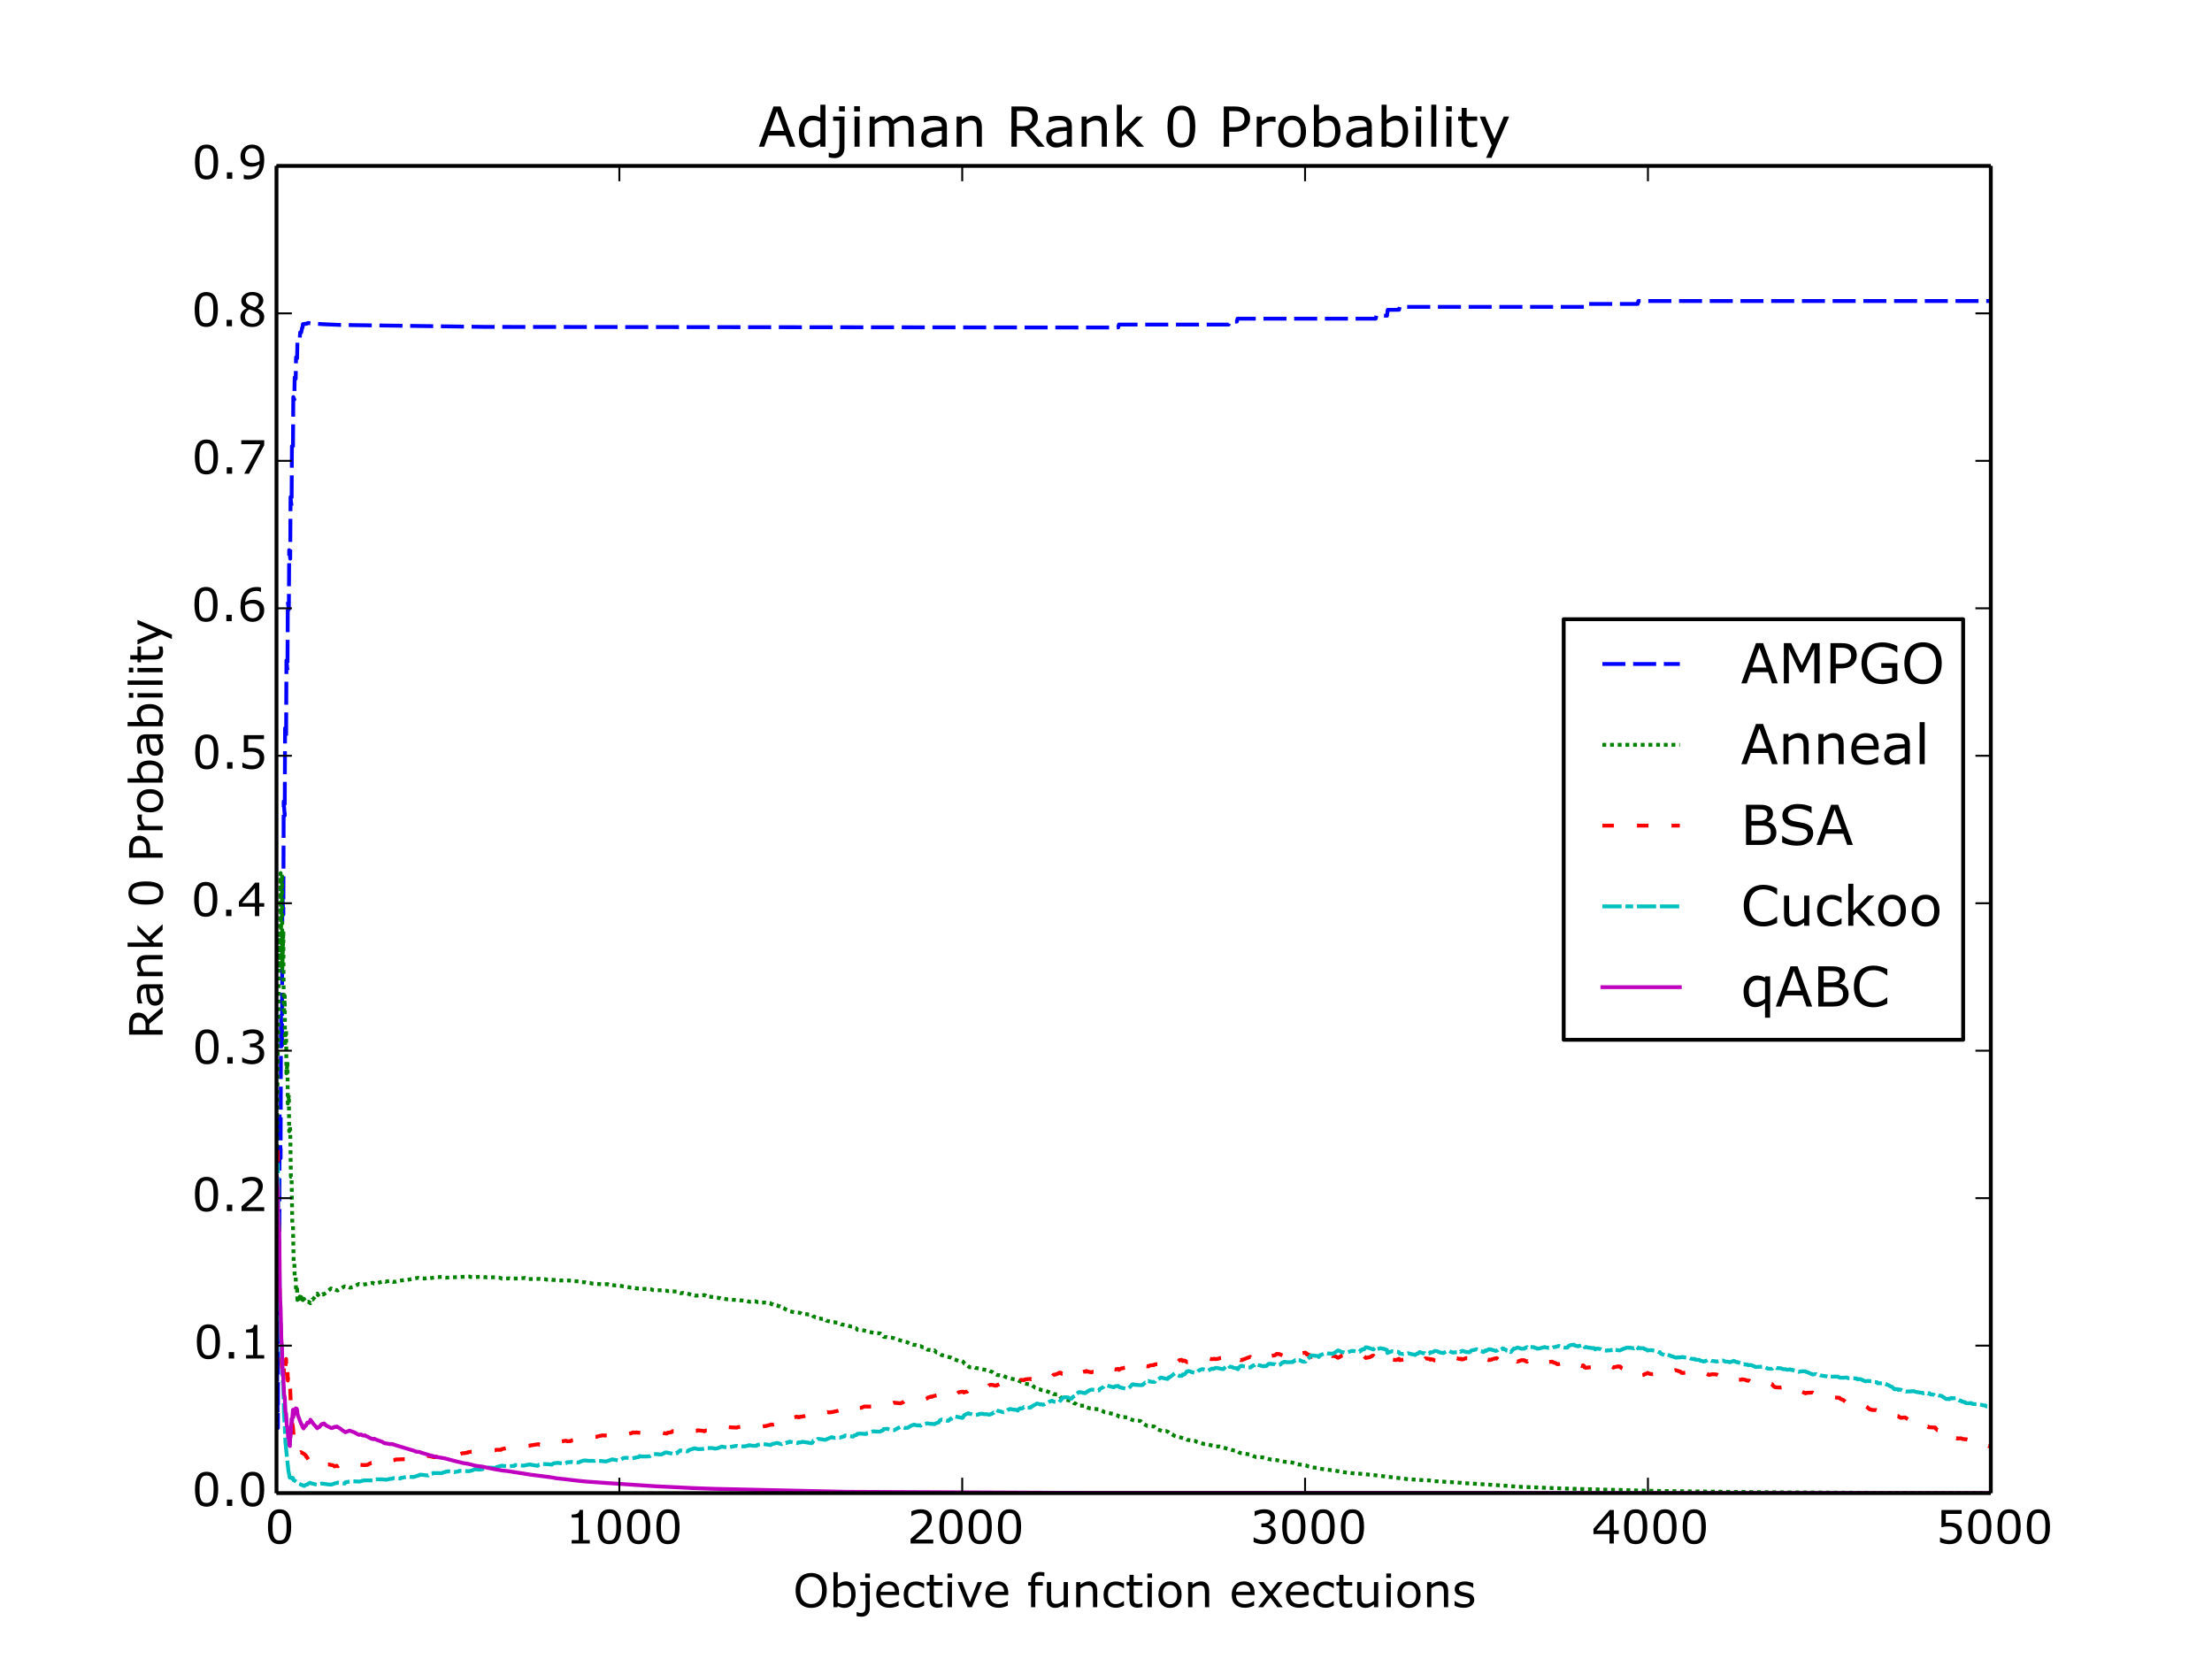 <?xml version="1.0" encoding="utf-8" standalone="no"?>
<!DOCTYPE svg PUBLIC "-//W3C//DTD SVG 1.1//EN"
  "http://www.w3.org/Graphics/SVG/1.1/DTD/svg11.dtd">
<!-- Created with matplotlib (http://matplotlib.org/) -->
<svg height="432pt" version="1.1" viewBox="0 0 576 432" width="576pt" xmlns="http://www.w3.org/2000/svg" xmlns:xlink="http://www.w3.org/1999/xlink">
 <defs>
  <style type="text/css">
*{stroke-linecap:butt;stroke-linejoin:round;}
  </style>
 </defs>
 <g id="figure_1">
  <g id="patch_1">
   <path d="
M0 432
L576 432
L576 0
L0 0
z
" style="fill:#ffffff;"/>
  </g>
  <g id="axes_1">
   <g id="patch_2">
    <path d="
M72 388.8
L518.4 388.8
L518.4 43.2
L72 43.2
z
" style="fill:#ffffff;"/>
   </g>
   <g id="line2d_1">
    <path clip-path="url(#p7ff5b81e1d)" d="
M72 305.762
L72.089 344.869
L72.179 360.229
L72.357 371.836
L72.446 335.432
L72.536 340.481
L72.714 348.888
L72.803 289.519
L72.893 293.898
L73.071 301.585
L73.161 264.466
L73.25 266.967
L73.428 272.234
L73.518 233.304
L73.607 234.64
L73.786 238.146
L73.875 208.675
L73.964 209.981
L74.143 212.371
L74.232 189.61
L74.321 190.605
L74.5 192.562
L74.589 172.007
L74.678 172.939
L74.857 174.55
L74.946 156.67
L75.035 157.503
L75.214 158.683
L75.303 143.259
L75.393 143.869
L75.571 145.478
L75.66 129.413
L75.75 130.42
L75.928 131.746
L76.018 116.188
L76.107 116.596
L76.285 117.528
L76.375 103.382
L76.464 103.62
L76.643 104.011
L76.732 98.28
L76.821 98.409
L77 98.634
L77.089 93.037
L77.178 93.117
L77.357 93.297
L77.446 89.055
L77.535 89.083
L77.714 89.124
L77.803 87.945
L77.892 87.959
L78.071 87.972
L78.16 86.561
L78.25 86.576
L78.428 86.584
L78.696 85.27
L78.785 85.281
L78.875 84.395
L78.964 84.411
L79.142 84.427
L79.321 84.311
L79.678 84.34
L79.857 84.221
L80.035 84.246
L80.214 84.105
L81.285 84.228
L84.142 84.419
L88.427 84.61
L126.461 85.119
L280.558 85.279
L291.182 85.26
L291.361 84.513
L319.931 84.513
L320.109 83.746
L322.073 83.746
L322.252 82.98
L358.232 82.979
L358.41 82.213
L361.178 82.213
L361.356 80.68
L364.303 80.668
L364.481 79.914
L412.514 79.914
L412.692 79.147
L426.442 79.147
L426.62 78.381
L518.311 78.381
L518.311 78.381" style="fill:none;stroke:#0000ff;stroke-dasharray:6,2;stroke-dashoffset:0.0;"/>
   </g>
   <g id="line2d_2">
    <path clip-path="url(#p7ff5b81e1d)" d="
M72 310.868
L72.357 271.744
L72.446 271.941
L72.714 243.116
L72.803 252.289
L73.071 227.344
L73.161 243.307
L73.428 227.686
L73.518 252.121
L73.607 248.761
L73.786 242.509
L73.875 263.046
L73.964 262.878
L74.143 259.308
L74.232 272.438
L74.321 270.522
L74.5 268.165
L74.589 279.496
L74.678 278.619
L74.857 276.536
L74.946 287.353
L75.035 286.752
L75.214 285.133
L75.303 294.581
L75.393 293.626
L75.482 293.294
L75.571 294.159
L75.75 306.441
L75.839 306.38
L75.928 306.755
L76.107 318.396
L76.285 318.839
L76.464 328.462
L76.553 328.618
L76.643 328.546
L76.732 332.407
L76.821 332.233
L77 332.547
L77.089 336.091
L77.178 335.904
L77.267 335.965
L77.357 335.639
L77.446 338.501
L77.535 338.255
L77.714 337.782
L77.803 338.289
L77.892 338.17
L78.071 337.625
L78.16 338.36
L78.25 338.212
L78.428 337.738
L78.607 338.338
L78.785 337.931
L78.875 338.544
L78.964 338.439
L79.142 338.187
L79.41 338.726
L79.589 338.799
L79.678 338.79
L80.035 339.137
L80.214 339.071
L80.392 338.976
L80.482 339.154
L80.571 339.096
L80.839 339.353
L80.928 339.223
L81.374 338.365
L81.464 338.386
L82.089 337.562
L82.624 336.842
L82.803 337.241
L83.16 336.891
L83.517 337.164
L83.785 337.119
L83.963 337.105
L84.053 336.986
L84.231 337.08
L84.856 336.668
L86.195 335.509
L86.553 335.793
L86.82 335.716
L86.999 335.725
L87.892 336.041
L88.695 335.525
L88.874 335.499
L89.499 335.086
L89.767 334.975
L89.945 335.012
L90.302 335.032
L90.481 335.103
L90.57 335.14
L90.659 335.047
L91.106 335.283
L91.284 335.284
L91.82 335.165
L92.177 335.025
L93.427 334.35
L94.141 334.514
L94.32 334.515
L94.677 334.461
L95.124 334.445
L95.749 334.245
L95.927 334.251
L96.641 334.103
L97.088 334.042
L97.445 334.274
L97.623 334.285
L98.605 334.006
L99.677 333.747
L100.212 333.641
L100.391 333.755
L101.105 333.606
L101.373 333.562
L101.82 333.507
L101.998 333.713
L102.444 333.817
L102.802 333.733
L102.98 333.755
L103.694 333.532
L105.837 333.261
L106.016 333.296
L108.873 332.733
L109.319 332.842
L110.212 332.869
L110.48 332.938
L111.462 332.777
L111.64 332.895
L113.872 332.543
L114.14 332.557
L115.033 332.506
L115.212 332.611
L115.569 332.666
L116.104 332.706
L122.265 332.405
L122.443 332.513
L123.247 332.555
L123.425 332.606
L124.407 332.505
L125.211 332.47
L125.389 332.514
L125.568 332.591
L126.014 332.602
L126.461 332.552
L126.818 332.668
L129.139 332.579
L129.318 332.664
L130.032 332.713
L130.389 332.788
L130.746 332.974
L132.71 332.88
L132.978 332.933
L135.21 332.922
L136.728 332.762
L137.174 332.946
L137.264 332.938
L137.442 333.065
L140.478 333.016
L140.746 333.06
L141.996 333.109
L142.442 333.224
L143.692 333.197
L143.87 333.274
L146.013 333.424
L147.352 333.403
L147.62 333.465
L148.156 333.447
L148.692 333.467
L148.87 333.588
L151.191 333.677
L151.548 333.875
L152.441 333.923
L152.709 333.995
L153.691 334.062
L153.87 334.171
L154.405 334.248
L157.084 334.445
L158.244 334.382
L158.423 334.529
L159.227 334.564
L160.03 334.722
L160.834 334.713
L161.012 334.75
L161.369 334.799
L162.173 334.944
L162.619 335.004
L162.887 335.043
L163.691 335.186
L164.226 335.274
L164.583 335.286
L164.762 335.372
L165.387 335.398
L165.655 335.498
L166.369 335.522
L166.548 335.641
L168.512 335.627
L169.672 335.763
L169.94 335.912
L170.297 335.958
L172.797 335.989
L173.065 336.11
L173.601 336.091
L173.868 336.197
L174.583 336.135
L174.94 336.11
L175.118 336.262
L175.833 336.299
L176.1 336.312
L176.368 336.331
L176.725 336.632
L176.993 336.713
L177.172 336.771
L177.886 336.678
L178.065 336.723
L178.422 336.685
L180.029 337.128
L180.207 337.275
L180.922 337.302
L181.1 337.4
L183.421 337.231
L183.6 337.344
L183.689 337.329
L183.868 337.568
L184.225 337.535
L184.493 337.61
L186.993 337.928
L187.171 338.038
L187.528 338.023
L187.885 338.203
L188.51 338.183
L189.492 338.35
L190.207 338.411
L192.349 338.569
L192.617 338.612
L192.885 338.617
L193.242 338.641
L194.492 338.76
L195.117 338.978
L196.635 338.831
L196.813 338.908
L196.992 338.973
L197.26 339.065
L197.706 339.07
L197.885 339.038
L198.153 339.185
L198.867 339.195
L199.224 339.186
L199.492 339.211
L200.563 339.306
L200.92 339.643
L201.277 339.64
L201.456 339.789
L202.17 339.898
L202.349 339.954
L202.438 339.946
L202.617 340.109
L203.152 340.183
L203.599 340.482
L203.777 340.441
L203.956 340.605
L204.134 340.667
L204.313 340.807
L205.206 341.272
L205.563 341.468
L205.831 341.509
L207.081 341.76
L207.438 341.775
L208.152 341.842
L208.331 341.883
L208.509 341.982
L208.688 342.116
L208.956 342.121
L209.223 342.157
L210.295 342.238
L210.563 342.292
L210.92 342.308
L211.545 342.423
L211.812 342.797
L212.17 342.912
L212.348 343.035
L212.705 343.095
L212.973 343.361
L213.687 343.356
L213.866 343.428
L214.402 343.396
L214.669 343.519
L214.937 343.557
L215.205 343.882
L216.901 344.336
L217.437 344.338
L217.794 344.392
L218.33 344.452
L219.044 344.884
L219.401 344.923
L220.74 345.16
L221.187 345.313
L221.455 345.396
L221.99 345.402
L222.258 345.56
L222.437 345.656
L222.615 345.809
L222.972 345.899
L223.24 346.25
L225.026 346.455
L225.562 346.594
L225.829 346.744
L227.704 347.093
L229.222 347.215
L229.579 347.531
L229.758 347.647
L229.847 347.645
L230.115 348.091
L230.293 348.151
L230.918 348.16
L231.097 348.209
L231.454 348.222
L231.633 348.291
L232.079 348.325
L232.883 348.475
L233.775 348.829
L235.74 349.435
L236.275 349.518
L236.989 350.037
L237.793 350.183
L238.596 350.224
L238.954 350.325
L239.221 350.399
L239.489 350.547
L239.757 350.545
L240.114 350.782
L240.561 350.831
L240.828 350.972
L240.918 350.948
L241.543 351.478
L242.257 351.537
L242.525 351.6
L242.971 351.612
L243.239 351.665
L243.328 351.637
L243.775 352.115
L243.953 352.207
L244.132 352.241
L244.31 352.341
L244.489 352.356
L245.203 352.885
L245.382 352.887
L246.096 353.096
L247.703 353.554
L248.06 353.841
L248.328 353.923
L249.042 354.144
L249.221 354.232
L249.667 354.403
L250.471 354.377
L250.739 354.535
L251.185 355.119
L251.453 355.202
L252.435 356.011
L252.971 356.049
L253.238 356.109
L253.596 356.09
L253.774 356.066
L253.953 356.164
L256.81 356.753
L257.256 356.707
L257.435 356.84
L257.613 356.886
L257.881 357.075
L258.506 357.309
L258.684 357.452
L258.774 357.456
L259.042 357.728
L259.488 357.968
L259.667 358.048
L260.292 358.105
L260.738 358.212
L261.274 358.206
L261.72 358.49
L262.166 358.679
L262.434 358.762
L263.595 359.07
L264.934 359.305
L265.38 359.606
L266.095 359.937
L266.452 360.088
L266.72 360.269
L268.595 360.578
L268.952 360.918
L269.13 360.997
L269.487 361.324
L269.755 361.399
L269.934 361.603
L270.559 361.732
L271.005 361.893
L271.273 361.956
L271.719 362.011
L272.076 362.08
L273.773 362.731
L274.13 362.82
L274.308 363.009
L275.023 363.092
L275.38 363.097
L275.469 363.105
L275.648 363.385
L275.826 363.433
L276.094 363.762
L276.719 364.184
L276.808 364.191
L276.987 364.354
L277.433 364.488
L278.415 364.654
L279.04 364.795
L279.487 365.228
L279.665 365.389
L279.933 365.415
L280.201 365.613
L280.38 365.818
L281.094 366.026
L281.719 366.029
L282.522 366.051
L282.612 366.048
L282.879 366.424
L283.326 366.597
L283.504 366.655
L283.772 366.725
L285.29 366.897
L285.558 366.936
L286.183 366.966
L286.361 367.122
L287.076 367.41
L287.343 367.541
L287.522 367.709
L290.2 368.243
L290.379 368.372
L290.915 368.56
L291.182 368.645
L291.361 368.879
L292.075 369.023
L292.611 369.02
L293.057 369.048
L293.682 369.12
L294.039 369.426
L294.664 369.669
L295.021 369.802
L295.468 369.931
L296.539 369.961
L296.986 370.038
L297.253 370.358
L297.521 370.487
L297.878 370.827
L298.146 370.992
L298.414 371.103
L298.682 371.28
L300.557 371.465
L301.182 372.116
L302.7 372.662
L303.682 372.662
L304.128 372.839
L304.396 373.1
L304.842 373.341
L305.289 373.493
L305.556 373.755
L305.914 373.913
L306.271 374.02
L306.717 374.107
L308.771 374.704
L309.128 374.927
L310.735 375.141
L311.27 375.224
L311.449 375.389
L313.502 376.003
L314.127 376.037
L315.377 376.351
L315.734 376.418
L316.27 376.569
L316.627 376.668
L317.52 376.66
L319.216 377.13
L319.484 377.227
L319.841 377.34
L321.18 377.672
L322.073 377.729
L322.252 377.883
L322.609 378.162
L322.877 378.337
L325.644 378.778
L326.269 379.104
L326.984 379.39
L328.769 379.489
L330.376 379.932
L331.091 380.085
L332.34 380.184
L334.215 380.599
L334.84 380.689
L335.822 380.761
L336.537 380.853
L337.072 381.053
L337.608 381.202
L337.965 381.32
L338.769 381.39
L339.304 381.441
L340.019 381.555
L340.465 381.785
L341.001 381.893
L341.447 382.096
L341.983 382.151
L343.322 382.223
L343.768 382.447
L345.286 382.679
L347.429 382.907
L349.661 383.332
L351.804 383.595
L352.428 383.648
L354.303 383.767
L357.517 384.098
L357.875 384.129
L364.124 384.871
L366.356 385.136
L366.981 385.205
L369.035 385.313
L371.177 385.479
L372.07 385.487
L373.499 385.696
L375.641 385.805
L377.159 385.93
L378.945 385.988
L380.373 386.119
L380.998 386.197
L383.319 386.314
L393.051 386.949
L394.122 387.053
L395.194 387.136
L398.676 387.278
L402.425 387.419
L408.943 387.656
L410.193 387.69
L419.121 387.924
L421.799 387.974
L426.442 388.117
L427.602 388.155
L436.084 388.301
L458.582 388.564
L463.939 388.599
L482.777 388.702
L504.115 388.768
L518.311 388.785
L518.311 388.785" style="fill:none;stroke:#008000;stroke-dasharray:1,1;stroke-dashoffset:0.0;"/>
   </g>
   <g id="line2d_3">
    <path clip-path="url(#p7ff5b81e1d)" d="
M72 314.139
L72.089 302.489
L72.179 298.963
L72.268 297.801
L72.357 302.075
L72.536 317.073
L72.714 321.894
L72.893 341.966
L73.071 345.623
L73.25 354.22
L73.428 355.842
L73.607 360.053
L73.696 360.87
L74.143 353.3
L74.232 355.97
L74.321 355.724
L74.5 353.883
L74.589 358.135
L74.678 357.179
L74.857 356.261
L74.946 359.481
L75.035 358.561
L75.125 358.87
L75.214 358.079
L75.303 361.548
L75.393 361.477
L75.482 360.958
L75.571 361.796
L75.75 366.352
L75.928 367.354
L76.107 370.564
L76.285 371.679
L76.464 374.003
L77.267 377.975
L77.357 377.851
L77.446 378.083
L77.625 377.811
L77.982 378.07
L78.071 378.062
L78.16 378.241
L78.339 378.132
L78.696 378.328
L79.142 378.579
L79.678 379.053
L79.767 379.361
L79.857 379.334
L80.392 380.205
L80.66 380.354
L80.839 380.56
L81.107 380.502
L81.374 380.541
L81.553 380.412
L81.731 380.524
L81.999 380.302
L82.178 380.248
L82.714 380.303
L82.981 380.429
L83.606 381.141
L83.963 381.378
L84.053 381.435
L84.231 381.345
L84.678 381.283
L85.035 381.295
L85.303 381.337
L85.481 381.337
L85.66 381.35
L86.731 381.569
L87.088 381.844
L87.445 381.771
L87.624 381.675
L87.981 381.798
L88.249 381.602
L88.695 381.645
L88.785 381.645
L88.963 381.464
L89.677 381.32
L89.767 381.237
L90.392 381.642
L90.749 381.735
L91.017 381.626
L91.195 381.552
L92.088 381.545
L92.445 381.465
L92.891 381.452
L93.249 381.438
L95.213 381.503
L95.838 381.406
L96.016 381.245
L96.552 381.005
L96.731 380.932
L98.159 380.972
L98.605 381.017
L98.873 380.925
L100.391 380.28
L101.462 380.39
L101.82 380.508
L101.998 380.279
L102.355 380.247
L102.802 380.195
L102.98 380.049
L106.908 379.917
L108.158 379.867
L108.962 380.069
L109.14 379.979
L109.587 379.963
L109.676 379.961
L109.855 379.757
L110.212 379.557
L110.48 379.375
L110.926 379.246
L111.462 379.107
L112.622 379.341
L112.801 379.43
L113.337 379.409
L113.872 379.309
L114.14 379.234
L114.587 379.144
L116.372 379.104
L117.533 378.751
L117.801 378.607
L118.961 378.592
L119.229 378.566
L119.765 378.656
L119.943 378.588
L120.3 378.442
L121.372 378.34
L121.64 378.237
L121.818 378.243
L121.997 378.12
L122.532 378.056
L124.14 378.016
L124.407 377.964
L128.961 377.642
L129.228 377.526
L130.389 377.535
L130.746 377.308
L131.46 377.189
L132.085 377.052
L134.05 376.92
L134.228 376.93
L137.353 376.515
L137.71 376.459
L137.889 376.486
L138.067 376.388
L138.424 376.338
L138.871 376.273
L140.21 376.065
L140.567 376.206
L140.924 376.193
L141.906 376.132
L142.174 375.807
L142.531 375.76
L142.888 375.683
L143.067 375.688
L143.245 375.539
L144.585 375.65
L144.763 375.556
L147.352 375.156
L147.709 375.301
L148.156 375.277
L148.513 375.221
L148.692 375.235
L148.87 375.074
L149.674 374.97
L150.566 374.889
L150.745 374.858
L151.638 374.838
L151.906 374.808
L153.423 374.549
L154.138 374.124
L154.941 374.171
L155.209 374.169
L156.191 373.896
L156.548 373.851
L156.816 373.775
L159.227 373.847
L159.405 373.893
L159.762 373.686
L160.387 373.563
L160.834 373.452
L161.012 373.342
L161.726 373.413
L162.441 373.583
L163.066 373.566
L164.494 373.163
L164.583 373.145
L164.762 373.011
L165.476 373.065
L165.655 372.998
L166.012 373.05
L166.28 373.066
L166.994 373.117
L167.351 373.056
L168.333 372.95
L168.601 372.922
L168.78 372.855
L169.315 373.024
L170.476 373.22
L170.744 373.128
L172.261 373.065
L172.708 373.17
L172.886 373.203
L173.601 373.301
L173.868 373.067
L174.226 373.049
L174.94 372.907
L175.118 372.671
L175.654 372.685
L175.922 372.795
L176.19 372.839
L176.368 372.724
L176.636 372.853
L176.815 372.827
L177.708 372.926
L178.422 372.849
L178.69 372.709
L180.029 372.789
L180.207 372.754
L180.654 372.788
L180.922 372.801
L181.1 372.627
L181.457 372.601
L181.636 372.442
L182.975 372.575
L183.421 372.712
L183.6 372.573
L183.779 372.509
L184.225 372.522
L184.404 372.526
L184.761 372.489
L184.939 372.301
L185.475 372.299
L185.743 372.1
L186.189 372.05
L186.457 372.057
L187.439 372.053
L187.707 372.1
L188.064 372.074
L188.332 371.974
L188.689 371.925
L188.868 371.775
L189.403 371.594
L190.475 371.694
L191.903 371.746
L192.171 371.622
L193.778 371.466
L193.956 371.456
L194.671 371.474
L194.849 371.369
L195.117 371.438
L195.564 371.388
L195.831 371.333
L197.171 371.365
L197.796 371.503
L198.063 371.42
L198.242 371.34
L198.599 371.431
L198.778 371.402
L199.403 371.336
L199.76 371.261
L200.028 371.166
L200.563 371.029
L200.742 370.937
L201.188 370.988
L201.724 370.883
L202.17 370.985
L202.617 370.611
L203.063 370.433
L203.42 370.157
L203.599 370.12
L203.777 370.142
L203.956 369.928
L205.116 369.849
L205.295 369.515
L205.831 369.523
L206.099 369.392
L206.456 369.306
L206.724 369.095
L207.259 368.975
L207.438 368.868
L207.706 368.947
L207.884 369.072
L208.063 369.018
L208.152 369.043
L208.331 368.922
L208.688 368.906
L208.956 368.844
L209.313 368.789
L211.366 368.235
L211.991 368.478
L212.705 368.412
L212.884 368.308
L213.687 368.253
L213.866 368.143
L214.402 368.134
L214.58 367.948
L215.473 367.692
L215.919 367.809
L216.187 367.754
L216.366 367.733
L216.634 367.732
L217.348 367.547
L217.884 367.448
L218.33 367.315
L218.508 367.389
L218.598 367.14
L218.687 367.206
L219.758 367.262
L219.848 367.228
L220.026 367.348
L220.473 367.3
L220.83 367.163
L221.008 367.114
L221.276 366.845
L221.633 366.787
L221.812 366.701
L224.312 366.577
L225.026 366.25
L228.151 366.294
L228.508 366.274
L228.686 366.298
L228.954 366.163
L229.579 366.106
L229.758 365.988
L229.847 366.009
L230.026 365.935
L230.204 365.969
L230.472 365.892
L230.74 365.921
L231.008 365.976
L231.276 365.75
L232.793 365.25
L234.49 365.425
L235.025 365.201
L235.293 365.069
L235.561 364.861
L236.364 364.756
L236.632 364.704
L236.811 364.693
L236.9 364.777
L237.079 364.725
L238.418 364.843
L238.864 364.567
L239.221 364.588
L239.489 364.351
L240.025 364.404
L240.204 364.466
L240.471 364.388
L240.918 364.369
L241.275 364.219
L241.453 364.097
L241.632 363.945
L242.078 363.764
L242.257 363.786
L242.436 363.651
L242.703 363.72
L243.06 363.54
L244.221 363.296
L244.668 363.512
L245.025 363.687
L245.382 363.518
L246.007 363.084
L247.078 362.961
L247.524 363.107
L247.703 363.016
L247.971 363.188
L248.685 363.29
L249.221 362.899
L249.667 362.535
L250.381 362.428
L250.739 362.377
L251.006 362.613
L251.185 362.477
L251.364 362.48
L251.542 362.393
L251.721 362.381
L251.81 362.406
L251.988 362.207
L252.078 362.251
L252.346 361.883
L252.881 361.843
L253.238 361.59
L253.596 361.573
L253.774 361.584
L253.953 361.405
L254.756 361.373
L254.845 361.4
L255.024 361.334
L255.203 361.287
L255.828 361.254
L256.095 361.071
L257.256 361.053
L257.435 360.802
L257.613 360.717
L257.881 360.611
L258.327 360.63
L258.774 360.701
L259.042 360.821
L259.22 360.799
L259.488 360.825
L259.667 360.623
L260.113 360.498
L260.292 360.407
L261.809 359.892
L262.434 360.122
L262.702 360.112
L263.059 360.168
L263.684 359.911
L263.952 359.868
L264.131 359.831
L264.488 359.746
L265.023 359.282
L265.202 359.457
L265.648 359.577
L265.827 359.315
L266.452 359.348
L266.63 359.38
L266.988 359.173
L268.327 359.059
L268.505 359.16
L268.952 359.003
L269.398 359.054
L269.577 358.94
L270.112 358.887
L270.38 358.697
L271.273 358.313
L271.541 358.226
L271.898 358.186
L272.255 358.333
L272.434 358.385
L272.88 358.416
L273.059 358.409
L273.862 358.578
L274.219 358.115
L274.398 357.97
L274.844 357.934
L275.291 357.737
L275.469 357.713
L275.826 357.453
L275.916 357.534
L276.094 357.445
L276.183 357.45
L276.451 357.733
L276.63 357.686
L276.898 357.756
L277.165 357.754
L277.344 357.632
L277.701 357.655
L277.88 357.535
L278.148 357.499
L278.505 357.225
L279.04 356.99
L279.13 357.085
L279.219 356.923
L279.397 357.097
L279.487 357.079
L279.665 356.974
L280.201 357.003
L280.38 357.23
L280.915 357.434
L281.54 357.38
L282.433 357.125
L282.79 357.195
L282.879 356.986
L282.969 357.055
L283.415 357.201
L283.951 357.288
L284.219 357.359
L284.576 357.208
L285.29 357.215
L285.468 357.097
L285.647 357.102
L285.826 356.984
L286.183 356.935
L286.361 357.144
L286.718 357.21
L286.897 357.229
L288.325 357.419
L288.593 357.098
L288.861 357.099
L289.04 356.864
L289.218 356.784
L289.397 356.702
L289.843 356.636
L290.022 356.523
L290.557 356.612
L290.736 356.535
L291.093 356.472
L291.182 356.448
L291.361 356.706
L291.986 356.328
L292.522 356.264
L292.789 356.158
L293.504 356.046
L294.218 356.06
L294.932 356.418
L296.093 356.155
L296.361 356.067
L296.986 355.94
L297.164 355.703
L297.343 355.75
L297.521 355.587
L297.878 355.625
L297.968 355.574
L298.146 355.693
L299.039 355.821
L299.218 355.675
L299.485 355.565
L299.843 355.498
L300.289 355.477
L300.378 355.508
L300.646 355.294
L301.271 355.242
L301.45 355.242
L301.717 355.322
L302.164 355.386
L302.342 355.376
L302.789 355.238
L303.057 355.193
L303.592 355.191
L304.217 354.939
L304.307 355.025
L304.485 354.847
L305.467 354.957
L305.735 355.134
L305.914 355.149
L306.092 354.952
L306.449 354.914
L306.717 354.585
L306.896 354.46
L307.074 354.184
L307.431 354.142
L307.61 354.075
L307.788 354.191
L307.967 354.408
L308.146 354.28
L308.413 354.285
L308.503 354.4
L308.681 354.372
L308.86 354.532
L309.038 354.675
L309.217 354.685
L309.931 354.614
L310.199 354.377
L311.181 354.165
L311.36 354.126
L311.538 354.118
L312.163 354.06
L312.431 354.182
L312.699 354.246
L313.145 354.206
L313.592 354.099
L313.86 354.034
L314.038 353.946
L314.484 353.756
L314.752 353.712
L315.288 353.866
L315.556 353.932
L315.824 353.888
L316.002 353.842
L316.27 353.828
L316.359 353.914
L316.538 353.895
L317.163 353.826
L317.52 353.738
L317.699 353.639
L317.966 353.612
L318.324 353.453
L318.413 353.464
L318.591 353.346
L319.038 353.624
L319.663 353.856
L319.931 353.811
L320.109 354.164
L320.288 354.091
L320.645 354.046
L321.091 353.676
L321.538 353.574
L321.805 353.51
L322.073 353.525
L322.252 353.866
L322.341 353.782
L322.52 353.986
L322.609 353.934
L323.055 354.193
L323.234 354.126
L323.412 354.161
L323.591 354.023
L323.859 353.977
L324.662 353.654
L325.555 353.322
L325.823 353.527
L325.912 353.472
L326.002 353.574
L326.091 353.461
L326.359 353.578
L326.716 353.653
L326.894 353.788
L327.162 353.507
L327.609 353.416
L327.966 353.334
L328.234 353.237
L328.501 353.092
L328.948 352.989
L329.484 352.901
L329.841 352.912
L330.287 353.235
L331.716 352.946
L331.894 352.955
L332.251 352.732
L332.43 352.552
L333.144 352.597
L334.037 353.002
L334.215 352.955
L334.394 353.093
L334.662 352.963
L336.001 352.744
L336.18 352.654
L336.626 352.835
L336.804 352.791
L336.894 352.994
L336.983 352.951
L337.072 352.855
L337.251 352.987
L337.429 352.971
L337.876 353.118
L338.054 352.801
L338.322 352.704
L338.947 352.533
L339.126 352.325
L339.929 352.228
L340.019 352.27
L340.286 352.707
L340.465 352.597
L340.911 352.851
L341.001 352.83
L341.358 353.31
L341.536 353.33
L341.804 353.197
L342.34 353.137
L342.518 353.174
L343.054 353.008
L343.322 352.997
L343.411 352.69
L343.5 352.768
L343.768 353.03
L343.947 352.991
L344.125 353.062
L344.661 353.233
L345.018 353.417
L345.197 353.428
L345.465 353.283
L346.09 353.12
L346.357 353.198
L346.893 353.024
L346.982 353.127
L347.161 353.016
L347.964 353.29
L348.143 353.419
L348.411 353.566
L348.857 353.358
L349.125 353.161
L349.304 353.055
L350.643 352.8
L351.536 353.021
L351.714 353.05
L352.339 353.031
L352.607 352.963
L353.143 352.802
L354.125 352.87
L354.303 353.097
L354.482 352.945
L354.75 353.215
L355.107 353.196
L355.196 353.145
L355.643 353.604
L356 353.54
L356.714 353.386
L356.892 353.278
L357.071 353.214
L357.428 352.996
L357.607 352.978
L358.142 353.42
L358.232 353.292
L358.41 353.664
L359.124 353.692
L359.392 353.774
L359.749 353.69
L360.553 353.508
L361.178 353.202
L361.356 353.924
L361.714 353.928
L362.16 354.079
L362.517 354.163
L362.696 354.063
L363.499 354.138
L363.767 354.062
L364.303 353.823
L364.481 354.188
L365.553 354.023
L365.731 354.038
L365.91 354.024
L366.445 354.061
L366.713 354.095
L366.981 353.967
L367.428 353.856
L368.142 353.71
L368.41 353.645
L368.499 353.562
L369.035 353.864
L369.213 353.87
L369.66 354.228
L370.463 353.927
L370.999 353.898
L371.177 353.706
L372.249 353.877
L372.427 354.054
L372.606 353.917
L372.874 354
L373.231 354.036
L373.499 354.243
L373.945 354.271
L374.302 354.185
L374.57 354.021
L375.016 353.856
L375.552 353.578
L376.177 353.865
L376.356 353.949
L377.248 354.207
L377.516 354.035
L377.695 353.942
L377.963 353.798
L378.23 353.729
L378.766 353.622
L379.391 353.672
L379.748 353.824
L380.284 353.896
L380.373 353.793
L380.462 353.941
L380.552 353.852
L380.82 354.002
L381.355 353.8
L381.623 353.712
L381.891 353.66
L382.873 353.71
L383.141 354.027
L383.319 354.11
L383.498 354.146
L383.676 354.068
L384.034 354.175
L384.212 354.215
L384.391 354.276
L384.748 354.131
L385.016 353.914
L385.194 353.903
L385.373 353.744
L385.551 353.744
L385.73 353.637
L386.176 353.539
L386.266 353.49
L386.533 353.685
L386.623 353.683
L386.801 353.884
L387.069 353.792
L387.337 353.987
L387.516 354.037
L387.694 354.175
L387.873 354.064
L388.051 354.13
L388.319 354.061
L388.498 353.963
L388.855 353.859
L389.39 353.719
L389.748 353.652
L390.015 353.889
L390.194 354.039
L390.283 353.979
L390.462 354.162
L390.819 354.08
L391.087 354.127
L391.265 354.337
L391.444 354.208
L391.533 354.241
L391.712 354.067
L392.158 353.921
L392.337 353.702
L392.783 353.626
L393.14 353.531
L393.319 353.523
L393.408 353.317
L394.033 354.084
L394.658 354.279
L395.104 354.582
L395.372 354.478
L396.176 354.178
L396.979 354.208
L397.158 354.404
L397.336 354.456
L397.604 354.591
L397.693 354.443
L397.961 354.649
L398.676 354.739
L398.854 354.809
L399.211 354.721
L399.39 354.687
L399.568 354.574
L399.925 354.485
L400.283 354.3
L400.64 354.357
L400.729 354.414
L400.908 354.371
L401.443 354.481
L401.622 354.618
L401.8 354.643
L401.979 354.744
L402.336 354.713
L404.211 354.587
L404.568 354.802
L404.925 354.901
L405.282 355.046
L405.461 355.207
L405.729 355.229
L405.907 355.203
L407.693 354.731
L408.318 355.218
L408.496 355.377
L408.675 355.426
L408.943 355.701
L409.121 355.681
L409.3 355.73
L410.46 355.553
L410.728 355.359
L411.889 355.738
L412.246 355.52
L412.514 355.734
L412.603 356.062
L412.692 356.031
L412.96 356.178
L413.764 356.063
L415.192 355.91
L415.371 355.691
L415.46 355.848
L415.728 355.888
L415.907 356.033
L416.442 356.046
L416.889 355.836
L417.156 355.769
L418.139 355.589
L418.317 355.508
L418.853 355.644
L419.21 355.638
L419.478 355.742
L420.013 356.026
L420.103 356.119
L420.46 355.976
L420.996 355.886
L421.442 355.789
L421.62 355.863
L421.888 355.847
L422.245 356.256
L423.049 356.581
L423.228 356.696
L423.942 356.893
L424.299 356.839
L424.567 356.885
L425.281 356.792
L425.46 356.771
L425.727 357.046
L426.174 357.419
L426.442 357.322
L426.62 357.819
L427.156 358.035
L427.334 358.116
L428.049 357.999
L428.316 357.792
L428.674 357.718
L428.941 357.581
L429.031 357.493
L429.209 357.602
L429.566 357.734
L429.834 357.773
L430.191 357.832
L431.173 357.769
L431.531 357.671
L431.709 357.513
L431.798 357.5
L431.977 357.599
L432.334 357.385
L432.78 357.238
L433.138 357.149
L433.584 357.039
L433.763 357.128
L434.03 357.379
L434.477 357.227
L435.102 357.035
L435.37 356.995
L436.084 356.812
L436.262 356.779
L436.441 356.824
L437.602 357.183
L437.869 357.488
L438.227 357.532
L438.494 357.483
L440.28 357.313
L440.459 357.33
L440.994 357.355
L441.173 357.437
L441.262 357.489
L441.441 357.335
L441.619 357.507
L441.798 357.424
L442.066 357.518
L443.583 357.253
L443.94 357.433
L444.03 357.426
L444.208 357.58
L444.387 357.686
L445.012 358.03
L445.458 357.94
L445.815 357.853
L446.708 357.881
L447.244 357.99
L448.315 358.472
L448.583 358.687
L448.762 358.68
L449.208 358.537
L450.012 358.524
L450.19 358.655
L450.458 358.609
L450.636 358.726
L451.261 359.108
L451.44 359.392
L451.886 359.324
L452.333 359.303
L453.493 359.26
L453.672 359.167
L454.208 359.237
L454.386 359.302
L454.654 359.373
L454.922 359.513
L455.547 359.525
L455.815 359.719
L456.708 359.612
L457.154 359.486
L457.422 359.608
L458.404 359.994
L459.386 360.466
L459.743 360.299
L460.636 360.113
L460.904 360.306
L461.35 360.387
L461.439 360.418
L461.618 360.743
L461.975 361.093
L462.064 361.082
L462.243 361.24
L463.136 361.289
L463.582 361.282
L463.761 361.316
L464.475 361.22
L464.743 361.217
L465.1 361.395
L465.725 361.568
L465.993 361.771
L466.082 361.741
L466.171 361.896
L466.35 361.809
L466.796 362.042
L466.975 361.966
L467.064 362.027
L467.243 361.936
L467.957 361.832
L468.582 361.929
L468.76 362.209
L470.189 362.826
L470.367 362.696
L471.974 362.618
L472.242 362.803
L472.778 362.966
L472.956 362.999
L476.26 363.2
L476.706 363.73
L477.51 363.853
L477.778 363.904
L479.028 363.993
L479.295 364.29
L479.563 364.393
L479.92 364.518
L480.724 365.142
L482.688 365.209
L482.867 365.311
L482.956 365.311
L483.134 365.568
L483.581 365.764
L483.67 365.774
L484.027 366.178
L484.206 366.271
L484.563 366.287
L485.277 366.18
L485.813 366.163
L486.17 366.386
L486.259 366.421
L486.438 366.694
L486.527 366.696
L486.884 367.002
L487.152 367.012
L487.331 367.134
L488.313 367.183
L488.491 367.155
L488.67 367.228
L489.384 367.224
L490.188 367.844
L490.634 368.236
L491.259 368.231
L491.527 368.257
L493.312 368.266
L493.491 368.481
L493.848 368.718
L494.294 368.751
L494.562 369.002
L494.741 369.028
L494.919 369.194
L496.08 369.097
L496.884 369.634
L496.973 369.546
L497.241 369.762
L497.598 369.833
L497.776 369.992
L497.955 369.986
L498.133 370.115
L498.669 370.483
L499.473 370.385
L499.919 370.372
L500.098 370.526
L500.544 370.61
L500.633 370.777
L500.723 370.724
L500.901 370.833
L501.08 370.866
L501.526 371.339
L501.883 371.48
L502.062 371.464
L502.24 371.654
L503.937 371.729
L504.115 372.055
L504.472 372.386
L504.651 372.408
L505.187 373.174
L505.365 373.262
L505.633 373.325
L505.722 373.413
L505.901 373.27
L507.151 373.12
L507.597 373.094
L507.865 373.732
L507.954 373.733
L508.401 374.146
L509.472 374.558
L509.651 374.506
L509.829 374.586
L510.543 374.535
L510.722 374.561
L510.9 374.638
L511.079 374.73
L511.525 374.736
L511.704 374.812
L511.972 374.769
L512.686 374.963
L512.775 374.963
L513.043 375.214
L513.936 375.247
L514.382 375.623
L514.829 375.686
L515.275 376.171
L515.989 376.305
L517.061 376.482
L517.596 376.433
L517.775 376.552
L518.221 376.552
L518.311 376.667
L518.311 376.667" style="fill:none;stroke:#ff0000;stroke-dasharray:3,6;stroke-dashoffset:0.0;"/>
   </g>
   <g id="line2d_4">
    <path clip-path="url(#p7ff5b81e1d)" d="
M72 314.361
L72.089 306.234
L72.179 303.61
L72.268 303.874
L72.357 303.206
L72.536 317.984
L72.714 325.534
L72.893 343.872
L72.982 343.328
L73.071 344.776
L73.25 352.398
L73.428 353.327
L73.607 359.201
L73.786 361.185
L73.964 368.362
L74.143 371.162
L74.321 375.584
L75.125 383.196
L75.214 383.489
L75.393 384.607
L75.482 384.799
L75.571 384.633
L75.66 385.05
L75.75 384.523
L75.839 384.639
L75.928 384.663
L76.018 384.971
L76.107 384.822
L76.196 384.878
L76.285 384.855
L76.464 385.465
L76.732 385.546
L77.714 386.32
L79.232 386.948
L79.41 386.749
L79.857 386.606
L80.035 386.58
L80.214 386.358
L80.749 386.112
L81.107 386.27
L82.446 386.602
L82.624 386.631
L82.803 386.525
L83.16 386.526
L83.339 386.398
L83.785 386.31
L84.231 386.373
L85.392 386.528
L86.285 386.596
L86.82 386.396
L86.91 386.398
L87.088 386.29
L87.356 386.228
L87.803 386.17
L87.981 386.044
L89.767 386.31
L89.945 386.005
L90.659 385.849
L91.195 385.834
L91.642 385.725
L93.695 385.799
L94.588 385.515
L94.945 385.481
L97.356 385.495
L97.445 385.451
L97.623 385.227
L97.891 385.201
L99.588 385.225
L100.659 385.312
L100.927 385.264
L101.105 385.194
L101.373 385.122
L101.73 385.094
L102.177 385.054
L102.355 384.903
L104.23 385.005
L104.409 384.857
L105.926 384.567
L107.712 384.606
L109.051 384.165
L109.14 384.182
L109.319 384.029
L109.587 384.009
L111.462 384.219
L111.64 383.99
L112.622 383.745
L112.801 383.571
L113.337 383.587
L115.033 383.608
L115.39 383.443
L115.747 383.372
L115.926 383.267
L116.372 383.196
L116.461 383.203
L116.64 383.107
L117.444 383.229
L118.247 383.339
L118.783 383.254
L119.051 383.214
L119.408 383.132
L119.586 383
L120.747 383.027
L122.086 383.098
L122.532 383.002
L122.979 382.89
L123.604 382.594
L123.961 382.596
L124.764 382.69
L125.032 382.665
L125.568 382.602
L125.925 382.422
L126.193 382.343
L126.818 382.141
L128.425 382.202
L129.05 382.287
L129.318 382.003
L129.943 381.888
L130.121 381.773
L130.657 381.672
L131.46 381.756
L132.264 381.855
L133.068 381.776
L133.335 381.758
L133.871 381.747
L134.139 381.473
L136.282 381.66
L137.889 381.33
L138.246 381.401
L139.764 381.664
L140.031 381.694
L140.388 381.392
L140.478 381.376
L140.656 381.265
L141.013 381.2
L142.62 381.272
L143.692 381.388
L143.96 381.167
L144.138 381.049
L144.674 380.977
L145.299 380.913
L146.906 381.167
L147.084 381.154
L147.352 381.05
L147.62 380.79
L148.424 380.733
L148.781 380.695
L150.566 380.847
L150.745 380.743
L150.924 380.736
L151.102 380.59
L151.37 380.518
L151.816 380.357
L152.173 380.297
L152.709 380.32
L153.245 380.393
L154.941 380.413
L155.12 380.346
L156.637 380.455
L157.798 380.573
L158.869 380.204
L159.227 380.092
L159.405 380.014
L160.209 380.148
L161.101 380.3
L161.369 380.285
L161.726 380.062
L161.994 379.912
L162.173 379.737
L162.53 379.647
L162.976 379.594
L164.673 379.725
L165.119 379.656
L165.298 379.583
L165.387 379.612
L165.565 379.519
L165.833 379.48
L166.369 379.397
L166.548 379.149
L167.262 379.271
L169.137 379.234
L169.494 378.99
L169.851 378.734
L170.029 378.663
L170.208 378.599
L170.833 378.647
L172.261 378.753
L172.619 378.541
L172.797 378.525
L173.065 378.26
L173.601 378.211
L174.404 378.403
L174.851 378.487
L175.476 378.636
L175.654 378.603
L175.833 378.429
L176.1 378.329
L176.368 378.402
L176.636 378.021
L176.904 377.948
L177.083 377.686
L178.422 377.841
L178.779 377.92
L179.136 377.888
L179.315 377.623
L180.832 377.128
L181.457 377.269
L181.814 377.353
L182.975 377.305
L183.421 377.208
L183.6 377.218
L183.689 377.215
L183.868 377.053
L185.475 377.067
L186.189 377.215
L186.546 377.168
L186.993 377.078
L187.26 376.943
L187.439 376.899
L187.885 376.689
L188.421 376.771
L189.76 376.991
L189.939 376.861
L190.742 376.671
L191.724 376.489
L192.528 376.641
L194.046 376.616
L194.581 376.464
L194.849 376.462
L195.028 376.318
L195.564 376.394
L196.01 376.486
L196.992 376.489
L197.26 376.221
L197.528 376.191
L198.063 376.1
L198.51 376.083
L198.778 376.039
L199.938 376.177
L200.652 376.295
L201.188 375.976
L201.456 375.944
L202.349 375.726
L203.509 376.071
L203.688 375.953
L204.313 375.915
L204.67 375.723
L204.849 375.752
L205.027 375.568
L205.384 375.596
L205.563 375.396
L206.366 375.546
L207.706 375.791
L207.884 375.602
L208.42 375.602
L208.866 375.437
L210.027 375.586
L210.741 375.719
L211.277 375.823
L211.455 375.738
L211.545 375.676
L211.812 375.148
L212.08 375.058
L212.259 374.962
L212.795 374.869
L212.973 374.69
L213.687 374.747
L214.848 374.953
L216.544 374.24
L217.437 374.422
L218.687 374.378
L219.133 374.208
L219.312 374.165
L219.758 374.044
L219.848 374.046
L220.026 373.807
L220.294 373.801
L222.08 374.104
L222.258 373.966
L222.526 373.793
L222.794 373.707
L222.972 373.723
L223.24 373.383
L223.865 373.299
L225.562 373.406
L225.829 373.171
L226.276 373.068
L227.347 372.718
L229.133 372.821
L229.579 372.538
L229.758 372.537
L229.936 372.405
L230.115 372.113
L230.651 372.085
L231.008 372.047
L231.811 372.3
L232.436 372.411
L232.883 372.413
L233.061 372.287
L233.508 372.052
L234.49 371.55
L235.65 371.858
L236.454 371.773
L236.811 371.503
L236.989 371.374
L237.972 370.963
L238.596 371.122
L239.043 371.204
L239.221 371.12
L239.757 371.244
L239.936 371.051
L240.293 370.858
L240.561 370.874
L240.918 370.779
L241.453 370.62
L241.9 370.738
L243.418 370.833
L243.596 370.654
L244.4 370.403
L244.578 370.148
L244.757 369.818
L245.292 369.643
L246.9 370.011
L247.167 369.725
L247.257 369.724
L247.435 369.494
L247.703 369.495
L247.882 369.217
L248.417 368.779
L249.31 368.962
L250.56 369.217
L250.739 369.137
L251.006 368.617
L251.185 368.45
L252.078 368.024
L252.167 368.097
L252.256 368.02
L252.435 368.136
L252.971 368.236
L253.328 368.346
L253.774 368.385
L253.953 368.465
L254.667 368.381
L254.845 368.234
L254.935 368.289
L255.113 368.146
L255.381 368.175
L255.828 368.137
L256.185 368.242
L256.988 368.246
L257.524 368.385
L257.702 368.365
L258.506 368.031
L258.684 367.843
L258.774 367.861
L259.042 367.469
L259.22 367.46
L259.488 367.224
L259.756 367.354
L260.47 367.507
L260.916 367.682
L261.363 367.752
L261.899 367.52
L262.077 367.428
L262.434 367.124
L262.613 367.112
L262.97 366.886
L263.773 367.028
L264.041 367.108
L264.22 367.057
L264.756 367.172
L265.023 367.329
L265.202 366.997
L265.648 366.708
L265.827 366.811
L266.184 366.761
L266.363 366.602
L266.452 366.563
L266.63 366.382
L267.166 366.557
L268.327 366.553
L268.505 366.307
L268.773 366.231
L269.13 365.975
L269.577 365.727
L269.755 365.664
L270.023 365.48
L270.291 365.527
L270.916 365.742
L271.094 365.65
L271.273 365.719
L271.63 365.792
L271.987 365.674
L272.791 365.188
L272.969 365.176
L273.237 365.004
L273.951 364.725
L274.219 364.92
L274.487 365.011
L275.558 365.063
L275.826 365.096
L276.005 364.836
L276.183 364.694
L276.451 364.134
L276.63 364.151
L276.987 363.86
L277.255 363.853
L277.612 363.835
L277.79 363.834
L278.148 363.912
L278.683 364.165
L279.04 364.191
L279.397 363.734
L279.844 363.543
L280.201 363.358
L280.29 362.892
L280.38 362.925
L280.915 362.517
L281.54 362.555
L282.076 362.696
L282.612 362.777
L282.79 362.547
L282.879 362.56
L283.147 362.329
L283.236 362.328
L283.415 362.184
L283.861 361.957
L284.04 361.897
L284.308 361.855
L286.004 362.041
L286.183 362.066
L286.361 361.7
L286.54 361.607
L286.718 361.514
L287.076 361.294
L287.254 361.235
L287.343 361.172
L287.611 360.821
L287.79 360.798
L288.058 360.699
L288.415 360.823
L290.022 361.251
L290.2 361.128
L290.379 360.992
L291.182 360.887
L291.361 361.142
L292.075 361.371
L292.789 361.531
L293.325 361.631
L293.593 361.637
L294.039 361.299
L294.307 361.118
L294.664 360.669
L294.843 360.509
L295.021 360.533
L295.2 360.456
L295.468 360.608
L297.164 360.699
L297.432 360.65
L297.521 360.649
L297.789 360.375
L298.236 360.015
L298.325 360.015
L298.503 359.684
L298.593 359.698
L298.771 359.6
L298.95 359.638
L299.039 359.593
L299.218 359.699
L300.021 359.849
L300.646 359.845
L300.735 359.787
L301.003 359.323
L301.182 359.308
L301.45 359.258
L301.717 359.085
L302.164 358.799
L302.342 358.711
L302.789 358.828
L303.146 358.903
L304.039 359.089
L304.307 358.669
L304.485 358.704
L304.664 358.575
L305.646 357.824
L305.914 357.657
L306.092 357.754
L306.449 357.794
L306.717 358.028
L306.896 358.116
L307.074 358.311
L307.788 358.239
L307.967 357.898
L308.146 357.976
L308.413 357.906
L308.592 357.74
L308.86 357.399
L309.038 357.128
L309.306 357.1
L309.485 357.016
L309.842 357.089
L310.11 357.202
L310.467 357.341
L311.003 357.419
L311.36 357.228
L311.628 357.167
L311.806 357.242
L312.074 356.973
L312.252 356.853
L312.61 356.642
L313.056 356.529
L313.324 356.549
L313.77 356.683
L314.038 356.753
L314.574 356.931
L314.931 356.723
L315.556 356.372
L315.913 356.466
L316.181 356.336
L316.27 356.321
L316.449 356.241
L316.627 356.18
L317.52 356.322
L317.877 356.43
L318.145 356.475
L318.591 356.514
L318.948 356.136
L319.395 355.756
L319.484 355.728
L319.663 355.587
L319.931 355.545
L320.109 355.841
L320.198 355.927
L320.377 355.856
L321.002 356.045
L321.18 356.148
L321.538 356.241
L321.895 356.288
L322.073 356.238
L322.252 356.509
L322.341 356.546
L322.609 356.164
L322.877 355.84
L323.234 355.697
L323.412 355.647
L323.68 355.774
L324.573 355.879
L324.841 356.065
L325.644 356.083
L325.912 355.883
L326.002 355.717
L326.091 355.783
L326.359 355.531
L326.537 355.527
L326.627 355.544
L326.894 355.116
L327.252 355.343
L327.698 355.468
L328.234 355.572
L328.501 355.687
L328.948 355.766
L329.037 355.803
L329.216 355.68
L329.484 355.726
L329.751 355.724
L330.019 355.452
L330.287 355.179
L330.466 355.106
L330.644 355.15
L330.823 355.143
L331.983 355.248
L332.34 355.497
L332.698 355.53
L332.876 355.454
L333.412 355.32
L333.769 354.922
L333.948 354.852
L334.037 354.747
L334.126 354.829
L334.483 354.603
L334.84 354.664
L335.108 354.722
L336.537 354.7
L336.715 354.55
L336.804 354.586
L336.983 354.328
L337.072 354.397
L337.251 354.198
L337.429 354.19
L337.608 354.073
L337.697 354.069
L337.876 353.922
L338.054 354.168
L338.501 354.205
L338.679 354.339
L338.947 354.394
L339.126 354.553
L339.84 354.6
L340.019 354.489
L340.286 353.871
L340.465 353.936
L341.09 353.38
L341.268 353.023
L341.626 352.952
L343.322 353.126
L343.411 353.359
L343.59 353.095
L343.768 352.869
L343.947 352.897
L344.125 352.749
L344.661 352.524
L345.018 352.271
L345.286 352.34
L345.643 352.413
L346.715 352.503
L346.893 352.558
L346.982 352.444
L347.161 352.517
L348.232 351.754
L348.411 351.653
L348.857 351.762
L349.214 352.028
L349.661 352.114
L349.839 352.121
L350.375 352.302
L350.643 352.212
L351.982 351.773
L352.607 351.807
L353.143 351.94
L354.036 351.963
L354.303 351.575
L354.393 351.644
L354.482 351.705
L354.75 351.349
L355.107 351.334
L355.196 351.379
L355.643 350.819
L356 350.873
L356.535 351.017
L357.607 351.398
L358.142 350.874
L358.232 350.985
L358.41 351.312
L359.303 351.117
L359.482 351.082
L359.839 351.129
L360.017 351.218
L360.196 351.198
L360.732 351.378
L361.178 351.542
L361.267 352.328
L361.356 352.226
L361.714 352.16
L362.428 351.865
L364.124 352.032
L364.303 352.145
L364.481 352.489
L365.463 352.599
L365.731 352.535
L365.91 352.534
L366.356 352.496
L366.713 352.373
L366.981 352.486
L367.428 352.588
L368.142 352.72
L368.41 352.774
L368.499 352.849
L368.945 352.499
L369.213 352.479
L369.66 352.064
L370.463 352.333
L370.642 352.403
L370.999 352.353
L371.177 352.535
L372.159 352.435
L372.427 352.115
L372.606 352.215
L372.874 352.126
L373.141 352.078
L373.32 351.943
L373.677 351.767
L374.302 351.852
L374.57 352.011
L374.838 352.145
L375.82 352.344
L376.891 351.784
L377.07 351.758
L377.248 351.711
L377.516 351.875
L377.695 351.962
L377.963 352.103
L378.32 352.197
L379.57 352.087
L380.105 351.935
L380.284 351.902
L380.373 351.992
L380.462 351.829
L380.552 351.901
L380.82 351.754
L381.802 352.07
L382.605 352.143
L382.784 351.945
L382.873 351.99
L383.141 351.652
L384.123 351.459
L384.48 351.326
L384.748 351.453
L385.016 351.653
L385.194 351.662
L385.373 351.806
L385.998 351.922
L386.266 352.079
L386.533 351.867
L386.623 351.867
L386.801 351.652
L387.069 351.74
L387.337 351.514
L387.516 351.449
L387.694 351.328
L387.873 351.423
L388.051 351.334
L388.319 351.412
L388.498 351.499
L388.855 351.585
L389.48 351.77
L389.837 351.666
L390.015 351.578
L390.194 351.407
L390.283 351.465
L390.462 351.251
L390.73 351.436
L390.908 351.342
L391.087 351.299
L391.265 351.1
L391.444 351.226
L391.533 351.187
L391.712 351.352
L392.158 351.488
L392.337 351.704
L392.783 351.779
L393.14 351.881
L393.319 351.886
L393.408 352.087
L394.212 351.146
L394.39 351.209
L394.569 351.144
L395.194 350.891
L396.176 351.199
L396.979 351.173
L397.158 350.986
L397.336 350.931
L397.604 350.796
L397.693 350.937
L397.961 350.737
L399.39 350.785
L399.568 350.93
L399.925 351.015
L400.283 351.195
L400.64 351.132
L400.818 351.157
L402.247 350.755
L402.515 350.886
L403.05 350.937
L403.318 351.042
L404.211 350.993
L404.568 350.81
L405.104 350.734
L405.907 350.477
L407.157 350.888
L407.336 350.913
L408.139 350.907
L408.496 350.472
L408.764 350.32
L409.032 350.252
L409.478 350.198
L409.746 350.22
L409.836 350.142
L410.193 350.404
L410.639 350.514
L410.818 350.575
L411.353 350.464
L411.8 350.342
L412.157 350.52
L412.335 350.54
L412.514 350.416
L412.692 350.864
L412.96 350.738
L413.675 350.948
L413.853 350.896
L414.032 350.984
L415.103 351.05
L415.371 351.385
L415.46 351.241
L415.728 351.22
L415.907 351.145
L416.799 351.3
L417.067 351.463
L417.514 351.56
L417.781 351.623
L418.406 351.714
L418.674 351.597
L419.031 351.664
L419.567 351.516
L419.656 351.614
L420.013 351.375
L420.103 351.295
L420.371 351.455
L421.71 351.66
L421.978 351.565
L422.87 351.163
L423.049 351.155
L423.228 351.052
L423.585 350.923
L423.942 350.913
L424.299 350.983
L424.567 350.939
L425.46 351.125
L425.727 350.89
L426.174 350.653
L426.442 350.797
L426.531 351.114
L426.62 351.045
L427.959 351.065
L428.138 351.215
L428.316 351.328
L428.674 351.419
L428.941 351.58
L429.031 351.693
L429.12 351.58
L429.299 351.587
L429.477 351.598
L430.281 351.586
L430.727 351.743
L430.906 351.776
L431.352 351.85
L431.888 352.094
L432.245 352.11
L432.423 352.439
L432.78 352.627
L433.048 352.703
L433.584 352.925
L433.763 352.838
L434.03 352.64
L434.477 352.835
L434.923 352.993
L435.191 353.167
L435.548 353.226
L436.441 353.547
L436.977 353.433
L437.155 353.499
L438.227 353.346
L438.405 353.435
L439.655 353.54
L439.834 353.668
L440.012 353.669
L440.191 353.771
L440.459 353.805
L440.726 353.891
L440.994 353.855
L441.173 353.846
L441.262 353.856
L441.441 354.059
L441.619 354.003
L441.798 354.095
L442.512 354.106
L442.78 354.342
L443.316 354.42
L443.583 354.558
L443.94 354.432
L444.03 354.47
L444.208 354.339
L444.387 354.316
L444.744 354.084
L444.923 354.174
L445.19 354.197
L445.458 354.281
L445.637 354.368
L446.887 354.498
L447.065 354.568
L447.512 354.41
L447.869 354.401
L448.672 354.273
L449.297 354.568
L449.922 354.581
L450.458 354.741
L450.815 354.589
L451.261 354.477
L451.44 354.343
L452.154 354.699
L452.422 354.681
L452.601 354.781
L452.868 354.809
L453.047 354.923
L454.208 355.295
L454.297 355.227
L454.476 355.328
L455.011 355.329
L455.19 355.493
L455.725 355.474
L455.993 355.444
L456.44 355.665
L456.708 355.734
L457.065 355.973
L458.94 355.87
L459.207 355.794
L460.368 356.392
L461.082 356.441
L461.439 356.416
L461.618 356.246
L461.975 356.147
L462.064 356.227
L462.243 356.138
L462.421 356.117
L462.6 356.238
L463.761 356.298
L464.118 356.45
L464.296 356.529
L464.921 356.567
L465.011 356.542
L465.189 356.643
L465.546 356.688
L466.171 356.569
L466.35 356.715
L466.796 356.684
L466.975 356.838
L467.243 356.873
L468.314 357.223
L468.671 357.172
L469.028 357.098
L469.475 357.068
L470.189 357.1
L470.367 357.261
L470.814 357.387
L471.707 357.805
L471.796 357.789
L471.974 357.91
L472.153 357.934
L472.51 357.814
L472.867 357.799
L473.046 357.928
L473.135 357.883
L473.314 357.992
L473.581 358.046
L473.76 358.017
L474.028 358.14
L474.474 358.21
L474.653 358.269
L474.831 358.293
L475.724 358.403
L475.903 358.457
L476.081 358.646
L476.26 358.678
L476.706 358.468
L478.492 358.451
L479.117 358.75
L479.563 358.752
L479.831 358.76
L480.902 358.695
L481.17 358.863
L483.402 358.93
L483.67 359.183
L484.384 359.089
L484.563 359.183
L484.652 359.183
L484.92 359.348
L485.188 359.416
L485.366 359.569
L485.634 359.615
L485.813 359.714
L486.348 359.56
L486.527 359.649
L486.884 359.599
L487.063 359.671
L487.956 359.711
L488.134 359.885
L488.759 359.921
L488.938 360.214
L490.098 360.183
L490.455 360.118
L490.634 360.195
L491.08 360.345
L491.259 360.555
L491.437 360.537
L491.616 360.653
L491.884 360.748
L492.062 360.883
L492.241 360.979
L492.598 361.122
L492.687 361.122
L493.312 361.782
L493.759 361.72
L494.116 361.726
L494.294 361.924
L494.562 361.814
L495.009 361.891
L495.187 361.981
L495.366 362.073
L496.259 362.366
L498.401 362.251
L498.58 362.345
L498.848 362.441
L500.544 362.706
L500.633 362.667
L500.812 362.82
L501.615 362.661
L501.794 362.637
L502.062 362.87
L502.419 362.785
L502.687 363.112
L503.49 363.146
L503.847 363.402
L504.115 363.314
L504.651 363.241
L505.008 363.403
L505.544 363.478
L506.794 364.304
L507.151 364.303
L507.329 364.215
L507.508 364.215
L507.597 364.348
L508.044 364.051
L508.222 364.033
L508.401 364.118
L509.383 364.058
L509.74 364.399
L510.008 364.534
L510.186 364.69
L510.543 364.69
L510.811 364.971
L511.079 364.931
L511.258 365.057
L511.704 365.138
L511.883 365.357
L512.775 365.416
L513.222 365.338
L513.4 365.465
L513.579 365.473
L513.757 365.612
L514.918 365.646
L515.186 365.83
L515.543 365.782
L516.168 365.852
L516.347 365.948
L516.972 365.963
L517.239 366.222
L518.311 366.128
L518.311 366.128" style="fill:none;stroke:#00bfbf;stroke-dasharray:5,1,2,1,5,1;stroke-dashoffset:0.0;"/>
   </g>
   <g id="line2d_5">
    <path clip-path="url(#p7ff5b81e1d)" d="
M72 314.87
L72.089 306.302
L72.089 306.302
L72.089 306.302
L72.357 311.138
L72.536 322.665
L72.625 320.356
L72.714 320.567
L72.893 337.526
L73.071 340.672
L73.25 348.53
L73.428 350.911
L73.607 357.344
L73.786 358.825
L73.964 363.036
L74.143 363.859
L74.321 367.565
L74.5 368.139
L74.678 371.225
L74.857 371.634
L75.035 374.326
L75.125 374.16
L75.214 374.616
L75.393 376.421
L75.482 376.554
L75.571 373.935
L75.66 374.201
L75.928 369.483
L76.018 370.354
L76.196 368.274
L76.285 367.099
L76.375 369.005
L76.643 367.375
L76.732 368.116
L77 366.731
L77.089 367.47
L77.178 367.296
L77.267 366.847
L77.357 367.184
L77.535 368.449
L78.428 370.804
L78.517 370.831
L78.785 371.608
L78.964 371.8
L79.053 371.958
L79.232 371.598
L79.499 371.214
L79.589 371.294
L79.678 371.212
L80.035 370.432
L80.124 370.561
L80.214 370.498
L80.392 370.513
L80.482 370.302
L80.571 370.342
L80.66 370.235
L80.839 369.707
L81.553 370.705
L82.089 371.315
L82.535 371.845
L82.624 371.921
L82.803 371.609
L83.16 371.591
L83.696 370.899
L83.785 370.926
L83.963 370.761
L84.142 370.852
L84.41 370.671
L84.856 371.159
L86.285 371.876
L86.642 371.744
L86.731 371.796
L86.91 371.654
L86.999 371.68
L87.178 371.54
L87.267 371.518
L87.445 371.555
L87.624 371.6
L87.713 371.453
L87.803 371.51
L88.07 371.681
L88.785 372.126
L89.142 372.446
L89.499 372.653
L89.767 372.833
L89.945 372.956
L91.017 372.529
L92.267 372.98
L93.159 373.492
L93.516 373.642
L93.695 373.559
L93.874 373.55
L94.052 373.542
L94.231 373.703
L94.499 373.778
L94.677 373.826
L95.034 373.763
L95.302 373.96
L95.749 374.112
L96.195 374.386
L96.552 374.552
L96.731 374.634
L96.909 374.643
L97.177 374.763
L97.445 374.634
L97.891 374.861
L99.588 375.472
L100.034 375.776
L101.552 376.042
L101.82 375.991
L101.998 376.086
L102.177 376.03
L103.159 376.37
L107.98 377.828
L108.337 378.02
L109.14 378.068
L109.944 378.35
L112.087 378.997
L113.515 379.356
L113.962 379.448
L115.836 379.76
L119.051 380.606
L119.408 380.676
L120.658 380.985
L121.818 381.167
L122.532 381.329
L122.979 381.441
L123.604 381.637
L125.747 381.937
L127.979 382.42
L129.228 382.651
L130.836 382.92
L132.353 383.089
L138.246 384.017
L140.478 384.298
L143.245 384.656
L143.96 384.761
L144.763 384.918
L145.477 385.001
L147.263 385.198
L149.941 385.516
L151.638 385.7
L152.798 385.807
L158.066 386.176
L170.744 387.022
L174.761 387.214
L178.154 387.377
L180.207 387.488
L185.921 387.686
L220.294 388.461
L282.344 388.753
L518.311 388.8
L518.311 388.8" style="fill:none;stroke:#bf00bf;stroke-linecap:square;"/>
   </g>
   <g id="matplotlib.axis_1">
    <g id="xtick_1">
     <g id="line2d_6">
      <defs>
       <path d="
M0 0
L0 -4" id="mc7db9fdffb" style="stroke:#000000;stroke-width:0.5;"/>
      </defs>
      <g>
       <use style="stroke:#000000;stroke-width:0.5;" x="72.0" xlink:href="#mc7db9fdffb" y="388.8"/>
      </g>
     </g>
     <g id="line2d_7">
      <defs>
       <path d="
M0 0
L0 4" id="m5a7d422ac3" style="stroke:#000000;stroke-width:0.5;"/>
      </defs>
      <g>
       <use style="stroke:#000000;stroke-width:0.5;" x="72.0" xlink:href="#m5a7d422ac3" y="43.2"/>
      </g>
     </g>
     <g id="text_1">
      <!-- 0 -->
      <defs>
       <path d="
M56.984 36.375
Q56.984 16.797 50.859 7.641
Q44.734 -1.516 31.844 -1.516
Q18.75 -1.516 12.719 7.766
Q6.688 17.047 6.688 36.281
Q6.688 55.672 12.781 64.922
Q18.891 74.172 31.844 74.172
Q44.922 74.172 50.953 64.766
Q56.984 55.375 56.984 36.375
M44.141 14.203
Q45.844 18.172 46.453 23.516
Q47.078 28.859 47.078 36.375
Q47.078 43.797 46.453 49.266
Q45.844 54.734 44.094 58.547
Q42.391 62.312 39.422 64.203
Q36.469 66.109 31.844 66.109
Q27.25 66.109 24.234 64.203
Q21.234 62.312 19.484 58.453
Q17.828 54.828 17.219 49.016
Q16.609 43.219 16.609 36.281
Q16.609 28.656 17.141 23.531
Q17.672 18.406 19.438 14.359
Q21.047 10.547 24 8.547
Q26.953 6.547 31.844 6.547
Q36.422 6.547 39.453 8.453
Q42.484 10.359 44.141 14.203" id="Verdana-30"/>
      </defs>
      <g transform="translate(68.982 401.918)scale(0.12 -0.12)">
       <use xlink:href="#Verdana-30"/>
      </g>
     </g>
    </g>
    <g id="xtick_2">
     <g id="line2d_8">
      <g>
       <use style="stroke:#000000;stroke-width:0.5;" x="161.28" xlink:href="#mc7db9fdffb" y="388.8"/>
      </g>
     </g>
     <g id="line2d_9">
      <g>
       <use style="stroke:#000000;stroke-width:0.5;" x="161.28" xlink:href="#m5a7d422ac3" y="43.2"/>
      </g>
     </g>
     <g id="text_2">
      <!-- 1000 -->
      <defs>
       <path d="
M52.938 0
L13.578 0
L13.578 7.422
L28.719 7.422
L28.719 56.156
L13.578 56.156
L13.578 62.797
Q16.656 62.797 20.172 63.297
Q23.688 63.812 25.484 64.797
Q27.734 66.016 29.031 67.891
Q30.328 69.781 30.516 72.953
L38.094 72.953
L38.094 7.422
L52.938 7.422
z
" id="Verdana-31"/>
      </defs>
      <g transform="translate(147.232 401.918)scale(0.12 -0.12)">
       <use xlink:href="#Verdana-31"/>
       <use x="63.574" xlink:href="#Verdana-30"/>
       <use x="127.148" xlink:href="#Verdana-30"/>
       <use x="190.723" xlink:href="#Verdana-30"/>
      </g>
     </g>
    </g>
    <g id="xtick_3">
     <g id="line2d_10">
      <g>
       <use style="stroke:#000000;stroke-width:0.5;" x="250.56" xlink:href="#mc7db9fdffb" y="388.8"/>
      </g>
     </g>
     <g id="line2d_11">
      <g>
       <use style="stroke:#000000;stroke-width:0.5;" x="250.56" xlink:href="#m5a7d422ac3" y="43.2"/>
      </g>
     </g>
     <g id="text_3">
      <!-- 2000 -->
      <defs>
       <path d="
M57.078 0
L7.859 0
L7.859 10.203
Q12.984 14.594 18.141 18.984
Q23.297 23.391 27.734 27.734
Q37.109 36.812 40.578 42.156
Q44.047 47.516 44.047 53.719
Q44.047 59.375 40.312 62.562
Q36.578 65.766 29.891 65.766
Q25.438 65.766 20.266 64.203
Q15.094 62.641 10.156 59.422
L9.672 59.422
L9.672 69.672
Q13.141 71.391 18.922 72.797
Q24.703 74.219 30.125 74.219
Q41.312 74.219 47.656 68.812
Q54 63.422 54 54.203
Q54 50.047 52.953 46.453
Q51.906 42.875 49.859 39.656
Q47.953 36.625 45.391 33.688
Q42.828 30.766 39.156 27.203
Q33.938 22.078 28.359 17.266
Q22.797 12.453 17.969 8.344
L57.078 8.344
z
" id="Verdana-32"/>
      </defs>
      <g transform="translate(236.168 401.918)scale(0.12 -0.12)">
       <use xlink:href="#Verdana-32"/>
       <use x="63.574" xlink:href="#Verdana-30"/>
       <use x="127.148" xlink:href="#Verdana-30"/>
       <use x="190.723" xlink:href="#Verdana-30"/>
      </g>
     </g>
    </g>
    <g id="xtick_4">
     <g id="line2d_12">
      <g>
       <use style="stroke:#000000;stroke-width:0.5;" x="339.84" xlink:href="#mc7db9fdffb" y="388.8"/>
      </g>
     </g>
     <g id="line2d_13">
      <g>
       <use style="stroke:#000000;stroke-width:0.5;" x="339.84" xlink:href="#m5a7d422ac3" y="43.2"/>
      </g>
     </g>
     <g id="text_4">
      <!-- 3000 -->
      <defs>
       <path d="
M50.688 35.016
Q53.031 32.906 54.547 29.734
Q56.062 26.562 56.062 21.531
Q56.062 16.547 54.25 12.391
Q52.438 8.25 49.172 5.172
Q45.516 1.766 40.547 0.125
Q35.594 -1.516 29.688 -1.516
Q23.641 -1.516 17.781 -0.062
Q11.922 1.375 8.156 3.078
L8.156 13.281
L8.891 13.281
Q13.031 10.547 18.641 8.734
Q24.266 6.938 29.5 6.938
Q32.562 6.938 36.031 7.953
Q39.5 8.984 41.656 10.984
Q43.891 13.141 44.984 15.719
Q46.094 18.312 46.094 22.266
Q46.094 26.172 44.844 28.734
Q43.609 31.297 41.406 32.766
Q39.203 34.281 36.078 34.844
Q32.953 35.406 29.344 35.406
L24.953 35.406
L24.953 43.5
L28.375 43.5
Q35.797 43.5 40.203 46.594
Q44.625 49.703 44.625 55.672
Q44.625 58.297 43.5 60.266
Q42.391 62.25 40.375 63.531
Q38.281 64.797 35.891 65.281
Q33.5 65.766 30.469 65.766
Q25.828 65.766 20.594 64.109
Q15.375 62.453 10.75 59.422
L10.25 59.422
L10.25 69.625
Q13.719 71.344 19.5 72.781
Q25.297 74.219 30.719 74.219
Q36.031 74.219 40.078 73.234
Q44.141 72.266 47.406 70.125
Q50.922 67.781 52.734 64.453
Q54.547 61.141 54.547 56.688
Q54.547 50.641 50.266 46.125
Q46 41.609 40.188 40.438
L40.188 39.75
Q42.531 39.359 45.547 38.109
Q48.578 36.859 50.688 35.016" id="Verdana-33"/>
      </defs>
      <g transform="translate(325.466 401.918)scale(0.12 -0.12)">
       <use xlink:href="#Verdana-33"/>
       <use x="63.574" xlink:href="#Verdana-30"/>
       <use x="127.148" xlink:href="#Verdana-30"/>
       <use x="190.723" xlink:href="#Verdana-30"/>
      </g>
     </g>
    </g>
    <g id="xtick_5">
     <g id="line2d_14">
      <g>
       <use style="stroke:#000000;stroke-width:0.5;" x="429.12" xlink:href="#mc7db9fdffb" y="388.8"/>
      </g>
     </g>
     <g id="line2d_15">
      <g>
       <use style="stroke:#000000;stroke-width:0.5;" x="429.12" xlink:href="#m5a7d422ac3" y="43.2"/>
      </g>
     </g>
     <g id="text_5">
      <!-- 4000 -->
      <defs>
       <path d="
M58.734 20.453
L47.953 20.453
L47.953 0
L38.578 0
L38.578 20.453
L3.766 20.453
L3.766 31.688
L38.969 72.703
L47.953 72.703
L47.953 28.266
L58.734 28.266
z

M38.578 28.266
L38.578 61.078
L10.406 28.266
z
" id="Verdana-34"/>
      </defs>
      <g transform="translate(414.483 401.918)scale(0.12 -0.12)">
       <use xlink:href="#Verdana-34"/>
       <use x="63.574" xlink:href="#Verdana-30"/>
       <use x="127.148" xlink:href="#Verdana-30"/>
       <use x="190.723" xlink:href="#Verdana-30"/>
      </g>
     </g>
    </g>
    <g id="xtick_6">
     <g id="line2d_16">
      <g>
       <use style="stroke:#000000;stroke-width:0.5;" x="518.4" xlink:href="#mc7db9fdffb" y="388.8"/>
      </g>
     </g>
     <g id="line2d_17">
      <g>
       <use style="stroke:#000000;stroke-width:0.5;" x="518.4" xlink:href="#m5a7d422ac3" y="43.2"/>
      </g>
     </g>
     <g id="text_6">
      <!-- 5000 -->
      <defs>
       <path d="
M56.5 23.094
Q56.5 18.016 54.641 13.375
Q52.781 8.734 49.562 5.562
Q46.047 2.156 41.188 0.312
Q36.328 -1.516 29.938 -1.516
Q23.969 -1.516 18.453 -0.266
Q12.938 0.984 9.125 2.734
L9.125 13.031
L9.812 13.031
Q13.812 10.5 19.188 8.719
Q24.562 6.938 29.734 6.938
Q33.203 6.938 36.453 7.906
Q39.703 8.891 42.234 11.328
Q44.391 13.422 45.484 16.344
Q46.578 19.281 46.578 23.141
Q46.578 26.906 45.281 29.484
Q44 32.078 41.703 33.641
Q39.156 35.5 35.516 36.25
Q31.891 37.016 27.391 37.016
Q23.094 37.016 19.109 36.422
Q15.141 35.844 12.25 35.25
L12.25 72.703
L56 72.703
L56 64.156
L21.688 64.156
L21.688 44.828
Q23.781 45.016 25.969 45.109
Q28.172 45.219 29.781 45.219
Q35.688 45.219 40.125 44.219
Q44.578 43.219 48.297 40.672
Q52.203 37.984 54.344 33.734
Q56.5 29.5 56.5 23.094" id="Verdana-35"/>
      </defs>
      <g transform="translate(504.084 401.918)scale(0.12 -0.12)">
       <use xlink:href="#Verdana-35"/>
       <use x="63.574" xlink:href="#Verdana-30"/>
       <use x="127.148" xlink:href="#Verdana-30"/>
       <use x="190.723" xlink:href="#Verdana-30"/>
      </g>
     </g>
    </g>
    <g id="text_7">
     <!-- Objective function exectuions -->
     <defs>
      <path d="
M63.969 64.359
Q68.406 59.469 70.766 52.391
Q73.141 45.312 73.141 36.328
Q73.141 27.344 70.719 20.234
Q68.312 13.141 63.969 8.406
Q59.469 3.469 53.344 0.969
Q47.219 -1.516 39.359 -1.516
Q31.688 -1.516 25.406 1.016
Q19.141 3.562 14.75 8.406
Q10.359 13.234 7.984 20.266
Q5.609 27.297 5.609 36.328
Q5.609 45.219 7.953 52.266
Q10.297 59.328 14.797 64.359
Q19.094 69.141 25.469 71.672
Q31.844 74.219 39.359 74.219
Q47.172 74.219 53.391 71.656
Q59.625 69.094 63.969 64.359
M63.094 36.328
Q63.094 50.484 56.734 58.172
Q50.391 65.875 39.406 65.875
Q28.328 65.875 22 58.172
Q15.672 50.484 15.672 36.328
Q15.672 22.016 22.109 14.422
Q28.562 6.844 39.406 6.844
Q50.25 6.844 56.672 14.422
Q63.094 22.016 63.094 36.328" id="Verdana-4f"/>
      <path d="
M38.375 67.094
L37.891 67.094
Q36.375 67.531 33.938 67.984
Q31.5 68.453 29.641 68.453
Q23.734 68.453 21.062 65.844
Q18.406 63.234 18.406 56.391
L18.406 54.547
L34.969 54.547
L34.969 46.828
L18.703 46.828
L18.703 0
L9.516 0
L9.516 46.828
L3.328 46.828
L3.328 54.547
L9.516 54.547
L9.516 56.344
Q9.516 66.062 14.344 71.266
Q19.188 76.469 28.328 76.469
Q31.391 76.469 33.859 76.172
Q36.328 75.875 38.375 75.484
z
" id="Verdana-66"/>
      <path d="
M57.031 27.688
Q57.031 20.844 55.094 15.375
Q53.172 9.906 49.906 6.203
Q46.438 2.344 42.281 0.406
Q38.141 -1.516 33.156 -1.516
Q28.516 -1.516 25.047 -0.406
Q21.578 0.688 18.219 2.547
L17.625 0
L9.031 0
L9.031 75.984
L18.219 75.984
L18.219 48.828
Q22.078 52 26.422 54.031
Q30.766 56.062 36.188 56.062
Q45.844 56.062 51.438 48.641
Q57.031 41.219 57.031 27.688
M47.562 27.438
Q47.562 37.203 44.328 42.25
Q41.109 47.312 33.938 47.312
Q29.938 47.312 25.828 45.578
Q21.734 43.844 18.219 41.109
L18.219 9.859
Q22.125 8.109 24.922 7.422
Q27.734 6.734 31.297 6.734
Q38.922 6.734 43.234 11.734
Q47.562 16.75 47.562 27.438" id="Verdana-62"/>
      <path id="Verdana-20"/>
      <path d="
M18.891 63.672
L8.547 63.672
L8.547 73.188
L18.891 73.188
z

M18.312 0
L9.125 0
L9.125 54.547
L18.312 54.547
z
" id="Verdana-69"/>
      <path d="
M26.031 63.672
L15.672 63.672
L15.672 73.188
L26.031 73.188
z

M25.438 -1.312
Q25.438 -10.891 20.547 -15.766
Q15.672 -20.656 7.469 -20.656
Q5.516 -20.656 2.312 -20.266
Q-0.875 -19.875 -3.031 -19.281
L-3.031 -10.547
L-2.547 -10.547
Q-1.172 -11.078 1.141 -11.766
Q3.469 -12.453 5.672 -12.453
Q9.188 -12.453 11.328 -11.469
Q13.484 -10.5 14.547 -8.547
Q15.625 -6.594 15.938 -3.828
Q16.266 -1.078 16.266 2.875
L16.266 46.828
L4.891 46.828
L4.891 54.547
L25.438 54.547
z
" id="Verdana-6a"/>
      <path d="
M48 15.719
Q48 8.25 41.812 3.469
Q35.641 -1.312 24.953 -1.312
Q18.891 -1.312 13.844 0.125
Q8.797 1.562 5.375 3.266
L5.375 13.578
L5.859 13.578
Q10.203 10.297 15.516 8.375
Q20.844 6.453 25.734 6.453
Q31.781 6.453 35.203 8.406
Q38.625 10.359 38.625 14.547
Q38.625 17.781 36.766 19.438
Q34.906 21.094 29.641 22.266
Q27.688 22.703 24.531 23.281
Q21.391 23.875 18.797 24.562
Q11.625 26.469 8.609 30.156
Q5.609 33.844 5.609 39.203
Q5.609 42.578 7 45.547
Q8.406 48.531 11.234 50.875
Q13.969 53.172 18.188 54.516
Q22.406 55.859 27.641 55.859
Q32.516 55.859 37.516 54.656
Q42.531 53.469 45.844 51.766
L45.844 41.938
L45.359 41.938
Q41.844 44.531 36.812 46.312
Q31.781 48.094 26.953 48.094
Q21.922 48.094 18.453 46.156
Q14.984 44.234 14.984 40.438
Q14.984 37.062 17.094 35.359
Q19.141 33.641 23.734 32.562
Q26.266 31.984 29.406 31.391
Q32.562 30.812 34.672 30.328
Q41.062 28.859 44.531 25.297
Q48 21.688 48 15.719" id="Verdana-73"/>
      <path d="
M55.516 27.25
Q55.516 13.922 48.672 6.203
Q41.844 -1.516 30.375 -1.516
Q18.797 -1.516 11.984 6.203
Q5.172 13.922 5.172 27.25
Q5.172 40.578 11.984 48.312
Q18.797 56.062 30.375 56.062
Q41.844 56.062 48.672 48.312
Q55.516 40.578 55.516 27.25
M46.047 27.25
Q46.047 37.844 41.891 42.984
Q37.75 48.141 30.375 48.141
Q22.906 48.141 18.781 42.984
Q14.656 37.844 14.656 27.25
Q14.656 17 18.797 11.688
Q22.953 6.391 30.375 6.391
Q37.703 6.391 41.875 11.641
Q46.047 16.891 46.047 27.25" id="Verdana-6f"/>
      <path d="
M54.688 26.312
L14.5 26.312
Q14.5 21.297 16.016 17.547
Q17.531 13.812 20.172 11.422
Q22.703 9.078 26.188 7.906
Q29.688 6.734 33.891 6.734
Q39.453 6.734 45.094 8.953
Q50.734 11.188 53.125 13.328
L53.609 13.328
L53.609 3.328
Q48.969 1.375 44.141 0.047
Q39.312 -1.266 33.984 -1.266
Q20.406 -1.266 12.781 6.078
Q5.172 13.422 5.172 26.953
Q5.172 40.328 12.469 48.188
Q19.781 56.062 31.688 56.062
Q42.719 56.062 48.703 49.609
Q54.688 43.172 54.688 31.297
z

M45.75 33.344
Q45.703 40.578 42.109 44.531
Q38.531 48.484 31.203 48.484
Q23.828 48.484 19.453 44.141
Q15.094 39.797 14.5 33.344
z
" id="Verdana-65"/>
      <path d="
M54.25 0
L45.062 0
L45.062 6.062
Q40.438 2.391 36.188 0.438
Q31.938 -1.516 26.812 -1.516
Q18.219 -1.516 13.422 3.734
Q8.641 8.984 8.641 19.141
L8.641 54.547
L17.828 54.547
L17.828 23.484
Q17.828 19.344 18.219 16.375
Q18.609 13.422 19.875 11.328
Q21.188 9.188 23.281 8.203
Q25.391 7.234 29.391 7.234
Q32.953 7.234 37.172 9.078
Q41.406 10.938 45.062 13.812
L45.062 54.547
L54.25 54.547
z
" id="Verdana-75"/>
      <path d="
M49.359 3.422
Q44.781 1.219 40.656 0
Q36.531 -1.219 31.891 -1.219
Q25.984 -1.219 21.047 0.516
Q16.109 2.25 12.594 5.766
Q9.031 9.281 7.078 14.641
Q5.125 20.016 5.125 27.203
Q5.125 40.578 12.469 48.188
Q19.828 55.812 31.891 55.812
Q36.578 55.812 41.094 54.484
Q45.609 53.172 49.359 51.266
L49.359 41.062
L48.875 41.062
Q44.672 44.344 40.203 46.094
Q35.75 47.859 31.5 47.859
Q23.688 47.859 19.172 42.609
Q14.656 37.359 14.656 27.203
Q14.656 17.328 19.062 12.031
Q23.484 6.734 31.5 6.734
Q34.281 6.734 37.156 7.469
Q40.047 8.203 42.328 9.375
Q44.344 10.406 46.094 11.547
Q47.859 12.703 48.875 13.531
L49.359 13.531
z
" id="Verdana-63"/>
      <path d="
M54.641 0
L45.453 0
L45.453 31.062
Q45.453 34.812 45.016 38.109
Q44.578 41.406 43.406 43.266
Q42.188 45.312 39.891 46.312
Q37.594 47.312 33.938 47.312
Q30.172 47.312 26.062 45.453
Q21.969 43.609 18.219 40.719
L18.219 0
L9.031 0
L9.031 54.547
L18.219 54.547
L18.219 48.484
Q22.516 52.047 27.094 54.047
Q31.688 56.062 36.531 56.062
Q45.359 56.062 50 50.734
Q54.641 45.406 54.641 35.406
z
" id="Verdana-6e"/>
      <path d="
M37.359 0.484
Q34.766 -0.203 31.703 -0.641
Q28.656 -1.078 26.266 -1.078
Q17.922 -1.078 13.578 3.406
Q9.234 7.906 9.234 17.828
L9.234 46.828
L3.031 46.828
L3.031 54.547
L9.234 54.547
L9.234 70.219
L18.406 70.219
L18.406 54.547
L37.359 54.547
L37.359 46.828
L18.406 46.828
L18.406 21.969
Q18.406 17.672 18.594 15.25
Q18.797 12.844 19.969 10.75
Q21.047 8.797 22.922 7.891
Q24.812 6.984 28.656 6.984
Q30.906 6.984 33.344 7.641
Q35.797 8.297 36.859 8.734
L37.359 8.734
z
" id="Verdana-74"/>
      <path d="
M56.203 54.547
L34.125 0
L24.906 0
L2.984 54.547
L12.938 54.547
L29.828 11.141
L46.578 54.547
z
" id="Verdana-76"/>
      <path d="
M56.25 0
L44.672 0
L29.203 20.953
L13.625 0
L2.938 0
L24.219 27.203
L3.125 54.547
L14.703 54.547
L30.078 33.938
L45.516 54.547
L56.25 54.547
L34.812 27.688
z
" id="Verdana-78"/>
     </defs>
     <g transform="translate(206.508 418.509)scale(0.12 -0.12)">
      <use xlink:href="#Verdana-4f"/>
      <use x="78.711" xlink:href="#Verdana-62"/>
      <use x="141.016" xlink:href="#Verdana-6a"/>
      <use x="175.439" xlink:href="#Verdana-65"/>
      <use x="235.01" xlink:href="#Verdana-63"/>
      <use x="287.109" xlink:href="#Verdana-74"/>
      <use x="326.514" xlink:href="#Verdana-69"/>
      <use x="353.955" xlink:href="#Verdana-76"/>
      <use x="412.26" xlink:href="#Verdana-65"/>
      <use x="471.83" xlink:href="#Verdana-20"/>
      <use x="506.986" xlink:href="#Verdana-66"/>
      <use x="542.143" xlink:href="#Verdana-75"/>
      <use x="605.424" xlink:href="#Verdana-6e"/>
      <use x="668.705" xlink:href="#Verdana-63"/>
      <use x="720.805" xlink:href="#Verdana-74"/>
      <use x="760.209" xlink:href="#Verdana-69"/>
      <use x="787.65" xlink:href="#Verdana-6f"/>
      <use x="848.344" xlink:href="#Verdana-6e"/>
      <use x="911.625" xlink:href="#Verdana-20"/>
      <use x="946.781" xlink:href="#Verdana-65"/>
      <use x="1006.352" xlink:href="#Verdana-78"/>
      <use x="1064.406" xlink:href="#Verdana-65"/>
      <use x="1123.977" xlink:href="#Verdana-63"/>
      <use x="1176.076" xlink:href="#Verdana-74"/>
      <use x="1215.48" xlink:href="#Verdana-75"/>
      <use x="1278.762" xlink:href="#Verdana-69"/>
      <use x="1306.203" xlink:href="#Verdana-6f"/>
      <use x="1366.896" xlink:href="#Verdana-6e"/>
      <use x="1430.178" xlink:href="#Verdana-73"/>
     </g>
    </g>
   </g>
   <g id="matplotlib.axis_2">
    <g id="ytick_1">
     <g id="line2d_18">
      <defs>
       <path d="
M0 0
L4 0" id="md7965d1ba0" style="stroke:#000000;stroke-width:0.5;"/>
      </defs>
      <g>
       <use style="stroke:#000000;stroke-width:0.5;" x="72.0" xlink:href="#md7965d1ba0" y="388.8"/>
      </g>
     </g>
     <g id="line2d_19">
      <defs>
       <path d="
M0 0
L-4 0" id="md9a1c1a7cd" style="stroke:#000000;stroke-width:0.5;"/>
      </defs>
      <g>
       <use style="stroke:#000000;stroke-width:0.5;" x="518.4" xlink:href="#md9a1c1a7cd" y="388.8"/>
      </g>
     </g>
     <g id="text_8">
      <!-- 0.0 -->
      <defs>
       <path d="
M24.031 0
L12.359 0
L12.359 13.922
L24.031 13.922
z
" id="Verdana-2e"/>
      </defs>
      <g transform="translate(49.97 392.152)scale(0.12 -0.12)">
       <use xlink:href="#Verdana-30"/>
       <use x="63.574" xlink:href="#Verdana-2e"/>
       <use x="99.951" xlink:href="#Verdana-30"/>
      </g>
     </g>
    </g>
    <g id="ytick_2">
     <g id="line2d_20">
      <g>
       <use style="stroke:#000000;stroke-width:0.5;" x="72.0" xlink:href="#md7965d1ba0" y="350.4"/>
      </g>
     </g>
     <g id="line2d_21">
      <g>
       <use style="stroke:#000000;stroke-width:0.5;" x="518.4" xlink:href="#md9a1c1a7cd" y="350.4"/>
      </g>
     </g>
     <g id="text_9">
      <!-- 0.1 -->
      <g transform="translate(50.456 353.752)scale(0.12 -0.12)">
       <use xlink:href="#Verdana-30"/>
       <use x="63.574" xlink:href="#Verdana-2e"/>
       <use x="99.951" xlink:href="#Verdana-31"/>
      </g>
     </g>
    </g>
    <g id="ytick_3">
     <g id="line2d_22">
      <g>
       <use style="stroke:#000000;stroke-width:0.5;" x="72.0" xlink:href="#md7965d1ba0" y="312.0"/>
      </g>
     </g>
     <g id="line2d_23">
      <g>
       <use style="stroke:#000000;stroke-width:0.5;" x="518.4" xlink:href="#md9a1c1a7cd" y="312.0"/>
      </g>
     </g>
     <g id="text_10">
      <!-- 0.2 -->
      <g transform="translate(49.959 315.352)scale(0.12 -0.12)">
       <use xlink:href="#Verdana-30"/>
       <use x="63.574" xlink:href="#Verdana-2e"/>
       <use x="99.951" xlink:href="#Verdana-32"/>
      </g>
     </g>
    </g>
    <g id="ytick_4">
     <g id="line2d_24">
      <g>
       <use style="stroke:#000000;stroke-width:0.5;" x="72.0" xlink:href="#md7965d1ba0" y="273.6"/>
      </g>
     </g>
     <g id="line2d_25">
      <g>
       <use style="stroke:#000000;stroke-width:0.5;" x="518.4" xlink:href="#md9a1c1a7cd" y="273.6"/>
      </g>
     </g>
     <g id="text_11">
      <!-- 0.3 -->
      <g transform="translate(50.081 276.952)scale(0.12 -0.12)">
       <use xlink:href="#Verdana-30"/>
       <use x="63.574" xlink:href="#Verdana-2e"/>
       <use x="99.951" xlink:href="#Verdana-33"/>
      </g>
     </g>
    </g>
    <g id="ytick_5">
     <g id="line2d_26">
      <g>
       <use style="stroke:#000000;stroke-width:0.5;" x="72.0" xlink:href="#md7965d1ba0" y="235.2"/>
      </g>
     </g>
     <g id="line2d_27">
      <g>
       <use style="stroke:#000000;stroke-width:0.5;" x="518.4" xlink:href="#md9a1c1a7cd" y="235.2"/>
      </g>
     </g>
     <g id="text_12">
      <!-- 0.4 -->
      <g transform="translate(49.76 238.552)scale(0.12 -0.12)">
       <use xlink:href="#Verdana-30"/>
       <use x="63.574" xlink:href="#Verdana-2e"/>
       <use x="99.951" xlink:href="#Verdana-34"/>
      </g>
     </g>
    </g>
    <g id="ytick_6">
     <g id="line2d_28">
      <g>
       <use style="stroke:#000000;stroke-width:0.5;" x="72.0" xlink:href="#md7965d1ba0" y="196.8"/>
      </g>
     </g>
     <g id="line2d_29">
      <g>
       <use style="stroke:#000000;stroke-width:0.5;" x="518.4" xlink:href="#md9a1c1a7cd" y="196.8"/>
      </g>
     </g>
     <g id="text_13">
      <!-- 0.5 -->
      <g transform="translate(50.028 200.152)scale(0.12 -0.12)">
       <use xlink:href="#Verdana-30"/>
       <use x="63.574" xlink:href="#Verdana-2e"/>
       <use x="99.951" xlink:href="#Verdana-35"/>
      </g>
     </g>
    </g>
    <g id="ytick_7">
     <g id="line2d_30">
      <g>
       <use style="stroke:#000000;stroke-width:0.5;" x="72.0" xlink:href="#md7965d1ba0" y="158.4"/>
      </g>
     </g>
     <g id="line2d_31">
      <g>
       <use style="stroke:#000000;stroke-width:0.5;" x="518.4" xlink:href="#md9a1c1a7cd" y="158.4"/>
      </g>
     </g>
     <g id="text_14">
      <!-- 0.6 -->
      <defs>
       <path d="
M58.156 23.578
Q58.156 12.5 50.859 5.484
Q43.562 -1.516 32.953 -1.516
Q27.594 -1.516 23.188 0.141
Q18.797 1.812 15.438 5.078
Q11.234 9.125 8.953 15.812
Q6.688 22.516 6.688 31.938
Q6.688 41.609 8.766 49.078
Q10.844 56.547 15.375 62.359
Q19.672 67.875 26.453 70.969
Q33.25 74.078 42.281 74.078
Q45.172 74.078 47.125 73.828
Q49.078 73.578 51.078 72.953
L51.078 63.625
L50.594 63.625
Q49.219 64.359 46.453 65.016
Q43.703 65.672 40.828 65.672
Q30.328 65.672 24.078 59.109
Q17.828 52.547 16.797 41.359
Q20.906 43.844 24.875 45.141
Q28.859 46.438 34.078 46.438
Q38.719 46.438 42.25 45.578
Q45.797 44.734 49.516 42.141
Q53.812 39.156 55.984 34.609
Q58.156 30.078 58.156 23.578
M48.25 23.188
Q48.25 27.734 46.906 30.703
Q45.562 33.688 42.484 35.891
Q40.234 37.453 37.5 37.938
Q34.766 38.422 31.781 38.422
Q27.641 38.422 24.078 37.438
Q20.516 36.469 16.75 34.422
Q16.656 33.344 16.594 32.344
Q16.547 31.344 16.547 29.828
Q16.547 22.125 18.141 17.656
Q19.734 13.188 22.516 10.594
Q24.75 8.453 27.359 7.453
Q29.984 6.453 33.062 6.453
Q40.141 6.453 44.188 10.766
Q48.25 15.094 48.25 23.188" id="Verdana-36"/>
      </defs>
      <g transform="translate(49.829 161.752)scale(0.12 -0.12)">
       <use xlink:href="#Verdana-30"/>
       <use x="63.574" xlink:href="#Verdana-2e"/>
       <use x="99.951" xlink:href="#Verdana-36"/>
      </g>
     </g>
    </g>
    <g id="ytick_8">
     <g id="line2d_32">
      <g>
       <use style="stroke:#000000;stroke-width:0.5;" x="72.0" xlink:href="#md7965d1ba0" y="120.0"/>
      </g>
     </g>
     <g id="line2d_33">
      <g>
       <use style="stroke:#000000;stroke-width:0.5;" x="518.4" xlink:href="#md9a1c1a7cd" y="120.0"/>
      </g>
     </g>
     <g id="text_15">
      <!-- 0.7 -->
      <defs>
       <path d="
M57.281 61.812
L24.359 0
L13.922 0
L48.922 64.156
L7.516 64.156
L7.516 72.703
L57.281 72.703
z
" id="Verdana-37"/>
      </defs>
      <g transform="translate(49.934 123.352)scale(0.12 -0.12)">
       <use xlink:href="#Verdana-30"/>
       <use x="63.574" xlink:href="#Verdana-2e"/>
       <use x="99.951" xlink:href="#Verdana-37"/>
      </g>
     </g>
    </g>
    <g id="ytick_9">
     <g id="line2d_34">
      <g>
       <use style="stroke:#000000;stroke-width:0.5;" x="72.0" xlink:href="#md7965d1ba0" y="81.6"/>
      </g>
     </g>
     <g id="line2d_35">
      <g>
       <use style="stroke:#000000;stroke-width:0.5;" x="518.4" xlink:href="#md9a1c1a7cd" y="81.6"/>
      </g>
     </g>
     <g id="text_16">
      <!-- 0.8 -->
      <defs>
       <path d="
M57.625 20.266
Q57.625 10.844 50.266 4.594
Q42.922 -1.656 31.781 -1.656
Q19.969 -1.656 12.953 4.438
Q5.953 10.547 5.953 20.062
Q5.953 26.125 9.469 31.031
Q12.984 35.938 19.391 38.812
L19.391 39.109
Q13.531 42.234 10.719 45.938
Q7.906 49.656 7.906 55.219
Q7.906 63.422 14.641 68.891
Q21.391 74.359 31.781 74.359
Q42.672 74.359 49.172 69.141
Q55.672 63.922 55.672 55.859
Q55.672 50.922 52.594 46.156
Q49.516 41.406 43.562 38.719
L43.562 38.422
Q50.391 35.5 54 31.203
Q57.625 26.906 57.625 20.266
M46.047 55.766
Q46.047 60.984 42.016 64.078
Q37.984 67.188 31.734 67.188
Q25.594 67.188 21.656 64.25
Q17.719 61.328 17.719 56.344
Q17.719 52.828 19.703 50.266
Q21.688 47.703 25.688 45.703
Q27.484 44.828 30.875 43.406
Q34.281 42 37.5 41.062
Q42.328 44.281 44.188 47.75
Q46.047 51.219 46.047 55.766
M47.562 19.344
Q47.562 23.828 45.578 26.531
Q43.609 29.25 37.844 31.984
Q35.547 33.062 32.812 33.984
Q30.078 34.906 25.531 36.578
Q21.141 34.188 18.484 30.078
Q15.828 25.984 15.828 20.797
Q15.828 14.203 20.359 9.906
Q24.906 5.609 31.891 5.609
Q39.016 5.609 43.281 9.266
Q47.562 12.938 47.562 19.344" id="Verdana-38"/>
      </defs>
      <g transform="translate(49.893 84.952)scale(0.12 -0.12)">
       <use xlink:href="#Verdana-30"/>
       <use x="63.574" xlink:href="#Verdana-2e"/>
       <use x="99.951" xlink:href="#Verdana-38"/>
      </g>
     </g>
    </g>
    <g id="ytick_10">
     <g id="line2d_36">
      <g>
       <use style="stroke:#000000;stroke-width:0.5;" x="72.0" xlink:href="#md7965d1ba0" y="43.2"/>
      </g>
     </g>
     <g id="line2d_37">
      <g>
       <use style="stroke:#000000;stroke-width:0.5;" x="518.4" xlink:href="#md9a1c1a7cd" y="43.2"/>
      </g>
     </g>
     <g id="text_17">
      <!-- 0.9 -->
      <defs>
       <path d="
M56.984 40.719
Q56.984 31.203 54.812 23.438
Q52.641 15.672 48.25 10.203
Q43.797 4.641 37.109 1.609
Q30.422 -1.422 21.391 -1.422
Q18.844 -1.422 16.594 -1.141
Q14.359 -0.875 12.594 -0.297
L12.594 9.031
L13.094 9.031
Q14.5 8.297 17.078 7.641
Q19.672 6.984 22.859 6.984
Q33.641 6.984 39.766 13.453
Q45.906 19.922 46.875 31.297
Q42.328 28.562 38.328 27.391
Q34.328 26.219 29.594 26.219
Q25.094 26.219 21.453 27.094
Q17.828 27.984 14.156 30.516
Q9.859 33.5 7.688 38.078
Q5.516 42.672 5.516 49.078
Q5.516 60.203 12.844 67.188
Q20.172 74.172 30.719 74.172
Q35.984 74.172 40.469 72.531
Q44.969 70.906 48.344 67.625
Q52.484 63.578 54.734 57.203
Q56.984 50.828 56.984 40.719
M47.125 42.828
Q47.125 50.391 45.562 54.984
Q44 59.578 41.266 62.109
Q38.969 64.312 36.328 65.266
Q33.688 66.219 30.609 66.219
Q23.578 66.219 19.5 61.812
Q15.438 57.422 15.438 49.469
Q15.438 44.828 16.75 41.891
Q18.062 38.969 21.188 36.766
Q23.391 35.25 26.016 34.734
Q28.656 34.234 31.891 34.234
Q35.688 34.234 39.594 35.25
Q43.5 36.281 46.922 38.234
Q46.969 39.266 47.047 40.266
Q47.125 41.266 47.125 42.828" id="Verdana-39"/>
      </defs>
      <g transform="translate(49.97 46.552)scale(0.12 -0.12)">
       <use xlink:href="#Verdana-30"/>
       <use x="63.574" xlink:href="#Verdana-2e"/>
       <use x="99.951" xlink:href="#Verdana-39"/>
      </g>
     </g>
    </g>
    <g id="text_18">
     <!-- Rank 0 Probability -->
     <defs>
      <path d="
M56.203 54.547
L24.359 -20.125
L14.547 -20.125
L24.703 2.641
L2.984 54.547
L12.938 54.547
L29.688 14.109
L46.578 54.547
z
" id="Verdana-79"/>
      <path d="
M69.922 0
L57.375 0
L33.062 28.906
L19.438 28.906
L19.438 0
L9.766 0
L9.766 72.703
L30.125 72.703
Q36.719 72.703 41.109 71.844
Q45.516 71 49.031 68.797
Q52.984 66.312 55.203 62.516
Q57.422 58.734 57.422 52.938
Q57.422 45.062 53.469 39.766
Q49.516 34.469 42.578 31.781
z

M47.312 52.25
Q47.312 55.375 46.219 57.781
Q45.125 60.203 42.578 61.859
Q40.484 63.281 37.594 63.844
Q34.719 64.406 30.812 64.406
L19.438 64.406
L19.438 36.969
L29.203 36.969
Q33.797 36.969 37.203 37.766
Q40.625 38.578 43.016 40.766
Q45.219 42.828 46.266 45.484
Q47.312 48.141 47.312 52.25" id="Verdana-52"/>
      <path d="
M51.422 0
L42.281 0
L42.281 5.812
Q41.062 4.984 38.984 3.484
Q36.922 2 34.969 1.125
Q32.672 0 29.688 -0.75
Q26.703 -1.516 22.703 -1.516
Q15.328 -1.516 10.203 3.359
Q5.078 8.25 5.078 15.828
Q5.078 22.016 7.734 25.844
Q10.406 29.688 15.328 31.891
Q20.312 34.078 27.297 34.859
Q34.281 35.641 42.281 36.031
L42.281 37.453
Q42.281 40.578 41.188 42.625
Q40.094 44.672 38.031 45.844
Q36.078 46.969 33.344 47.359
Q30.609 47.75 27.641 47.75
Q24.031 47.75 19.578 46.797
Q15.141 45.844 10.406 44.047
L9.906 44.047
L9.906 53.375
Q12.594 54.109 17.672 54.984
Q22.75 55.859 27.688 55.859
Q33.453 55.859 37.719 54.906
Q42 53.953 45.125 51.656
Q48.188 49.422 49.797 45.844
Q51.422 42.281 51.422 37.016
z

M42.281 13.422
L42.281 28.609
Q38.094 28.375 32.391 27.875
Q26.703 27.391 23.391 26.469
Q19.438 25.344 16.984 22.969
Q14.547 20.609 14.547 16.453
Q14.547 11.766 17.375 9.391
Q20.219 7.031 26.031 7.031
Q30.859 7.031 34.859 8.906
Q38.875 10.797 42.281 13.422" id="Verdana-61"/>
      <path d="
M57.328 50.734
Q57.328 45.906 55.641 41.766
Q53.953 37.641 50.922 34.625
Q47.172 30.859 42.047 28.969
Q36.922 27.094 29.109 27.094
L19.438 27.094
L19.438 0
L9.766 0
L9.766 72.703
L29.5 72.703
Q36.031 72.703 40.578 71.609
Q45.125 70.516 48.641 68.172
Q52.781 65.375 55.047 61.219
Q57.328 57.078 57.328 50.734
M47.266 50.484
Q47.266 54.25 45.938 57.031
Q44.625 59.812 41.938 61.578
Q39.594 63.094 36.594 63.75
Q33.594 64.406 29 64.406
L19.438 64.406
L19.438 35.359
L27.594 35.359
Q33.453 35.359 37.109 36.406
Q40.766 37.453 43.062 39.75
Q45.359 42.094 46.312 44.672
Q47.266 47.266 47.266 50.484" id="Verdana-50"/>
      <path d="
M18.312 0
L9.125 0
L9.125 75.984
L18.312 75.984
z
" id="Verdana-6c"/>
      <path d="
M58.547 0
L46.438 0
L24.562 23.875
L18.609 18.219
L18.609 0
L9.422 0
L9.422 75.984
L18.609 75.984
L18.609 27.25
L45.125 54.547
L56.688 54.547
L31.344 29.344
z
" id="Verdana-6b"/>
      <path d="
M43.062 44.531
L42.578 44.531
Q40.531 45.016 38.594 45.234
Q36.672 45.453 34.031 45.453
Q29.781 45.453 25.828 43.578
Q21.875 41.703 18.219 38.719
L18.219 0
L9.031 0
L9.031 54.547
L18.219 54.547
L18.219 46.484
Q23.688 50.875 27.859 52.703
Q32.031 54.547 36.375 54.547
Q38.766 54.547 39.844 54.422
Q40.922 54.297 43.062 53.953
z
" id="Verdana-72"/>
     </defs>
     <g transform="translate(42.345 270.583)rotate(-90.0)scale(0.12 -0.12)">
      <use xlink:href="#Verdana-52"/>
      <use x="67.531" xlink:href="#Verdana-61"/>
      <use x="127.59" xlink:href="#Verdana-6e"/>
      <use x="190.871" xlink:href="#Verdana-6b"/>
      <use x="250.051" xlink:href="#Verdana-20"/>
      <use x="285.207" xlink:href="#Verdana-30"/>
      <use x="348.781" xlink:href="#Verdana-20"/>
      <use x="383.938" xlink:href="#Verdana-50"/>
      <use x="444.24" xlink:href="#Verdana-72"/>
      <use x="486.916" xlink:href="#Verdana-6f"/>
      <use x="547.609" xlink:href="#Verdana-62"/>
      <use x="609.914" xlink:href="#Verdana-61"/>
      <use x="669.973" xlink:href="#Verdana-62"/>
      <use x="732.277" xlink:href="#Verdana-69"/>
      <use x="759.719" xlink:href="#Verdana-6c"/>
      <use x="787.16" xlink:href="#Verdana-69"/>
      <use x="814.602" xlink:href="#Verdana-74"/>
      <use x="853.506" xlink:href="#Verdana-79"/>
     </g>
    </g>
   </g>
   <g id="patch_3">
    <path d="
M518.4 388.8
L518.4 43.2" style="fill:none;stroke:#000000;"/>
   </g>
   <g id="patch_4">
    <path d="
M72 43.2
L518.4 43.2" style="fill:none;stroke:#000000;"/>
   </g>
   <g id="patch_5">
    <path d="
M72 388.8
L518.4 388.8" style="fill:none;stroke:#000000;"/>
   </g>
   <g id="patch_6">
    <path d="
M72 388.8
L72 43.2" style="fill:none;stroke:#000000;"/>
   </g>
   <g id="text_19">
    <!-- Adjiman Rank 0 Probability -->
    <defs>
     <path d="
M53.266 0
L44.094 0
L44.094 5.719
Q40.141 2.297 35.844 0.391
Q31.547 -1.516 26.516 -1.516
Q16.75 -1.516 11.016 6
Q5.281 13.531 5.281 26.859
Q5.281 33.797 7.25 39.203
Q9.234 44.625 12.594 48.438
Q15.922 52.156 20.328 54.109
Q24.75 56.062 29.5 56.062
Q33.797 56.062 37.109 55.156
Q40.438 54.25 44.094 52.344
L44.094 75.984
L53.266 75.984
z

M44.094 13.422
L44.094 44.734
Q40.375 46.391 37.438 47.016
Q34.516 47.656 31.062 47.656
Q23.344 47.656 19.047 42.281
Q14.75 36.922 14.75 27.047
Q14.75 17.328 18.062 12.281
Q21.391 7.234 28.719 7.234
Q32.625 7.234 36.625 8.953
Q40.625 10.688 44.094 13.422" id="Verdana-64"/>
     <path d="
M67.094 0
L56.781 0
L49.656 20.266
L18.219 20.266
L11.078 0
L1.266 0
L27.734 72.703
L40.625 72.703
z

M46.688 28.562
L33.938 64.266
L21.141 28.562
z
" id="Verdana-41"/>
     <path d="
M88.625 0
L79.438 0
L79.438 31.062
Q79.438 34.578 79.125 37.844
Q78.812 41.109 77.781 43.062
Q76.656 45.172 74.562 46.234
Q72.469 47.312 68.5 47.312
Q64.656 47.312 60.797 45.375
Q56.938 43.453 53.078 40.484
Q53.219 39.359 53.312 37.859
Q53.422 36.375 53.422 34.906
L53.422 0
L44.234 0
L44.234 31.062
Q44.234 34.672 43.922 37.906
Q43.609 41.156 42.578 43.109
Q41.453 45.219 39.344 46.266
Q37.25 47.312 33.297 47.312
Q29.547 47.312 25.75 45.453
Q21.969 43.609 18.219 40.719
L18.219 0
L9.031 0
L9.031 54.547
L18.219 54.547
L18.219 48.484
Q22.516 52.047 26.781 54.047
Q31.062 56.062 35.891 56.062
Q41.453 56.062 45.328 53.719
Q49.219 51.375 51.125 47.219
Q56.688 51.906 61.281 53.984
Q65.875 56.062 71.094 56.062
Q80.078 56.062 84.344 50.609
Q88.625 45.172 88.625 35.406
z
" id="Verdana-6d"/>
    </defs>
    <g transform="translate(197.423 38.2)scale(0.144 -0.144)">
     <use xlink:href="#Verdana-41"/>
     <use x="68.359" xlink:href="#Verdana-64"/>
     <use x="130.664" xlink:href="#Verdana-6a"/>
     <use x="165.088" xlink:href="#Verdana-69"/>
     <use x="192.529" xlink:href="#Verdana-6d"/>
     <use x="289.795" xlink:href="#Verdana-61"/>
     <use x="349.854" xlink:href="#Verdana-6e"/>
     <use x="413.135" xlink:href="#Verdana-20"/>
     <use x="448.291" xlink:href="#Verdana-52"/>
     <use x="515.822" xlink:href="#Verdana-61"/>
     <use x="575.881" xlink:href="#Verdana-6e"/>
     <use x="639.162" xlink:href="#Verdana-6b"/>
     <use x="698.342" xlink:href="#Verdana-20"/>
     <use x="733.498" xlink:href="#Verdana-30"/>
     <use x="797.072" xlink:href="#Verdana-20"/>
     <use x="832.229" xlink:href="#Verdana-50"/>
     <use x="892.531" xlink:href="#Verdana-72"/>
     <use x="935.207" xlink:href="#Verdana-6f"/>
     <use x="995.9" xlink:href="#Verdana-62"/>
     <use x="1058.205" xlink:href="#Verdana-61"/>
     <use x="1118.264" xlink:href="#Verdana-62"/>
     <use x="1180.568" xlink:href="#Verdana-69"/>
     <use x="1208.01" xlink:href="#Verdana-6c"/>
     <use x="1235.451" xlink:href="#Verdana-69"/>
     <use x="1262.893" xlink:href="#Verdana-74"/>
     <use x="1301.797" xlink:href="#Verdana-79"/>
    </g>
   </g>
   <g id="legend_1">
    <g id="patch_7">
     <path d="
M407.18 270.759
L511.2 270.759
L511.2 161.241
L407.18 161.241
L407.18 270.759
z
" style="fill:#ffffff;stroke:#000000;"/>
    </g>
    <g id="line2d_38">
     <path d="
M417.26 172.902
L437.42 172.902" style="fill:none;stroke:#0000ff;stroke-dasharray:6,2;stroke-dashoffset:0.0;"/>
    </g>
    <g id="line2d_39"/>
    <g id="text_20">
     <!-- AMPGO -->
     <defs>
      <path d="
M74.516 0
L64.844 0
L64.844 62.641
L44.625 20.016
L38.875 20.016
L18.797 62.641
L18.797 0
L9.766 0
L9.766 72.703
L22.953 72.703
L42.328 32.234
L61.078 72.703
L74.516 72.703
z
" id="Verdana-4d"/>
      <path d="
M70.406 5.375
Q64.453 2.641 57.391 0.609
Q50.344 -1.422 43.75 -1.422
Q35.25 -1.422 28.172 0.922
Q21.094 3.266 16.109 7.953
Q11.078 12.703 8.344 19.797
Q5.609 26.906 5.609 36.422
Q5.609 53.859 15.797 63.938
Q25.984 74.031 43.75 74.031
Q49.953 74.031 56.422 72.531
Q62.891 71.047 70.359 67.484
L70.359 56
L69.484 56
Q67.969 57.172 65.078 59.078
Q62.203 60.984 59.422 62.25
Q56.062 63.766 51.781 64.766
Q47.516 65.766 42.094 65.766
Q29.891 65.766 22.781 57.922
Q15.672 50.094 15.672 36.719
Q15.672 22.609 23.094 14.766
Q30.516 6.938 43.312 6.938
Q48 6.938 52.656 7.859
Q57.328 8.797 60.844 10.25
L60.844 28.078
L41.359 28.078
L41.359 36.578
L70.406 36.578
z
" id="Verdana-47"/>
     </defs>
     <g transform="translate(453.26 177.942)scale(0.144 -0.144)">
      <use xlink:href="#Verdana-41"/>
      <use x="68.359" xlink:href="#Verdana-4d"/>
      <use x="152.637" xlink:href="#Verdana-50"/>
      <use x="212.939" xlink:href="#Verdana-47"/>
      <use x="290.479" xlink:href="#Verdana-4f"/>
     </g>
    </g>
    <g id="line2d_40">
     <path d="
M417.26 193.942
L437.42 193.942" style="fill:none;stroke:#008000;stroke-dasharray:1,1;stroke-dashoffset:0.0;"/>
    </g>
    <g id="line2d_41"/>
    <g id="text_21">
     <!-- Anneal -->
     <g transform="translate(453.26 198.982)scale(0.144 -0.144)">
      <use xlink:href="#Verdana-41"/>
      <use x="68.359" xlink:href="#Verdana-6e"/>
      <use x="131.641" xlink:href="#Verdana-6e"/>
      <use x="194.922" xlink:href="#Verdana-65"/>
      <use x="254.492" xlink:href="#Verdana-61"/>
      <use x="314.551" xlink:href="#Verdana-6c"/>
     </g>
    </g>
    <g id="line2d_42">
     <path d="
M417.26 214.982
L437.42 214.982" style="fill:none;stroke:#ff0000;stroke-dasharray:3,6;stroke-dashoffset:0.0;"/>
    </g>
    <g id="line2d_43"/>
    <g id="text_22">
     <!-- BSA -->
     <defs>
      <path d="
M62.594 20.75
Q62.594 16.5 60.609 12.344
Q58.641 8.203 55.078 5.328
Q51.172 2.203 45.969 0.438
Q40.766 -1.312 33.453 -1.312
Q25.594 -1.312 19.312 0.141
Q13.031 1.609 6.547 4.5
L6.547 16.609
L7.234 16.609
Q12.75 12.016 19.969 9.516
Q27.203 7.031 33.547 7.031
Q42.531 7.031 47.531 10.391
Q52.547 13.766 52.547 19.391
Q52.547 24.219 50.172 26.516
Q47.797 28.812 42.969 30.078
Q39.312 31.062 35.031 31.688
Q30.766 32.328 25.984 33.297
Q16.312 35.359 11.641 40.312
Q6.984 45.266 6.984 53.219
Q6.984 62.359 14.688 68.188
Q22.406 74.031 34.281 74.031
Q41.938 74.031 48.328 72.562
Q54.734 71.094 59.672 68.953
L59.672 57.516
L58.984 57.516
Q54.828 61.031 48.062 63.344
Q41.312 65.672 34.234 65.672
Q26.469 65.672 21.75 62.453
Q17.047 59.234 17.047 54.156
Q17.047 49.609 19.391 47.016
Q21.734 44.438 27.641 43.062
Q30.766 42.391 36.516 41.406
Q42.281 40.438 46.297 39.406
Q54.391 37.25 58.484 32.906
Q62.594 28.562 62.594 20.75" id="Verdana-53"/>
      <path d="
M64.594 22.359
Q64.594 16.938 62.547 12.781
Q60.5 8.641 57.031 5.953
Q52.938 2.734 48.016 1.359
Q43.109 0 35.547 0
L9.766 0
L9.766 72.703
L31.297 72.703
Q39.266 72.703 43.219 72.109
Q47.172 71.531 50.781 69.672
Q54.781 67.578 56.594 64.281
Q58.406 60.984 58.406 56.391
Q58.406 51.219 55.766 47.578
Q53.125 43.953 48.734 41.75
L48.734 41.359
Q56.109 39.844 60.344 34.891
Q64.594 29.938 64.594 22.359
M48.344 55.125
Q48.344 57.766 47.453 59.562
Q46.578 61.375 44.625 62.5
Q42.328 63.812 39.062 64.125
Q35.797 64.453 30.953 64.453
L19.438 64.453
L19.438 43.453
L31.938 43.453
Q36.469 43.453 39.156 43.922
Q41.844 44.391 44.141 45.844
Q46.438 47.312 47.391 49.625
Q48.344 51.953 48.344 55.125
M54.547 21.969
Q54.547 26.375 53.219 28.953
Q51.906 31.547 48.438 33.344
Q46.094 34.578 42.75 34.938
Q39.406 35.297 34.625 35.297
L19.438 35.297
L19.438 8.25
L32.234 8.25
Q38.578 8.25 42.625 8.906
Q46.688 9.578 49.266 11.328
Q52 13.234 53.266 15.672
Q54.547 18.109 54.547 21.969" id="Verdana-42"/>
     </defs>
     <g transform="translate(453.26 220.022)scale(0.144 -0.144)">
      <use xlink:href="#Verdana-42"/>
      <use x="68.555" xlink:href="#Verdana-53"/>
      <use x="135.914" xlink:href="#Verdana-41"/>
     </g>
    </g>
    <g id="line2d_44">
     <path d="
M417.26 236.022
L437.42 236.022" style="fill:none;stroke:#00bfbf;stroke-dasharray:5,1,2,1,5,1;stroke-dashoffset:0.0;"/>
    </g>
    <g id="line2d_45"/>
    <g id="text_23">
     <!-- Cuckoo -->
     <defs>
      <path d="
M65.922 5.281
Q63.234 4.109 61.062 3.078
Q58.891 2.047 55.375 0.922
Q52.391 0 48.891 -0.656
Q45.406 -1.312 41.219 -1.312
Q33.297 -1.312 26.828 0.906
Q20.359 3.125 15.578 7.859
Q10.891 12.5 8.25 19.656
Q5.609 26.812 5.609 36.281
Q5.609 45.266 8.141 52.344
Q10.688 59.422 15.484 64.312
Q20.125 69.047 26.688 71.531
Q33.25 74.031 41.266 74.031
Q47.125 74.031 52.953 72.609
Q58.797 71.188 65.922 67.625
L65.922 56.156
L65.188 56.156
Q59.188 61.188 53.266 63.469
Q47.359 65.766 40.625 65.766
Q35.109 65.766 30.688 63.984
Q26.266 62.203 22.797 58.453
Q19.438 54.781 17.547 49.188
Q15.672 43.609 15.672 36.281
Q15.672 28.609 17.75 23.094
Q19.828 17.578 23.094 14.109
Q26.516 10.5 31.078 8.766
Q35.641 7.031 40.719 7.031
Q47.703 7.031 53.797 9.422
Q59.906 11.812 65.234 16.609
L65.922 16.609
z
" id="Verdana-43"/>
     </defs>
     <g transform="translate(453.26 241.062)scale(0.144 -0.144)">
      <use xlink:href="#Verdana-43"/>
      <use x="69.824" xlink:href="#Verdana-75"/>
      <use x="133.105" xlink:href="#Verdana-63"/>
      <use x="185.205" xlink:href="#Verdana-6b"/>
      <use x="243.385" xlink:href="#Verdana-6f"/>
      <use x="304.078" xlink:href="#Verdana-6f"/>
     </g>
    </g>
    <g id="line2d_46">
     <path d="
M417.26 257.061
L437.42 257.061" style="fill:none;stroke:#bf00bf;stroke-linecap:square;"/>
    </g>
    <g id="line2d_47"/>
    <g id="text_24">
     <!-- qABC -->
     <defs>
      <path d="
M53.266 -20.125
L44.094 -20.125
L44.094 6.156
Q39.844 2.484 35.641 0.703
Q31.453 -1.078 26.562 -1.078
Q16.844 -1.078 11.062 6.422
Q5.281 13.922 5.281 27.094
Q5.281 34.125 7.297 39.516
Q9.328 44.922 12.641 48.578
Q15.875 52.156 20.219 54.109
Q24.562 56.062 29.391 56.062
Q33.797 56.062 37.188 55.078
Q40.578 54.109 44.094 52.203
L44.672 54.547
L53.266 54.547
z

M44.094 13.875
L44.094 44.734
Q40.281 46.438 37.344 47.109
Q34.422 47.797 31 47.797
Q23.047 47.797 18.891 42.406
Q14.75 37.016 14.75 27.547
Q14.75 17.969 18.094 12.812
Q21.438 7.672 28.609 7.672
Q32.625 7.672 36.625 9.406
Q40.625 11.141 44.094 13.875" id="Verdana-71"/>
     </defs>
     <g transform="translate(453.26 262.101)scale(0.144 -0.144)">
      <use xlink:href="#Verdana-71"/>
      <use x="62.305" xlink:href="#Verdana-41"/>
      <use x="130.664" xlink:href="#Verdana-42"/>
      <use x="199.219" xlink:href="#Verdana-43"/>
     </g>
    </g>
   </g>
  </g>
 </g>
 <defs>
  <clipPath id="p7ff5b81e1d">
   <rect height="345.6" width="446.4" x="72.0" y="43.2"/>
  </clipPath>
 </defs>
</svg>
